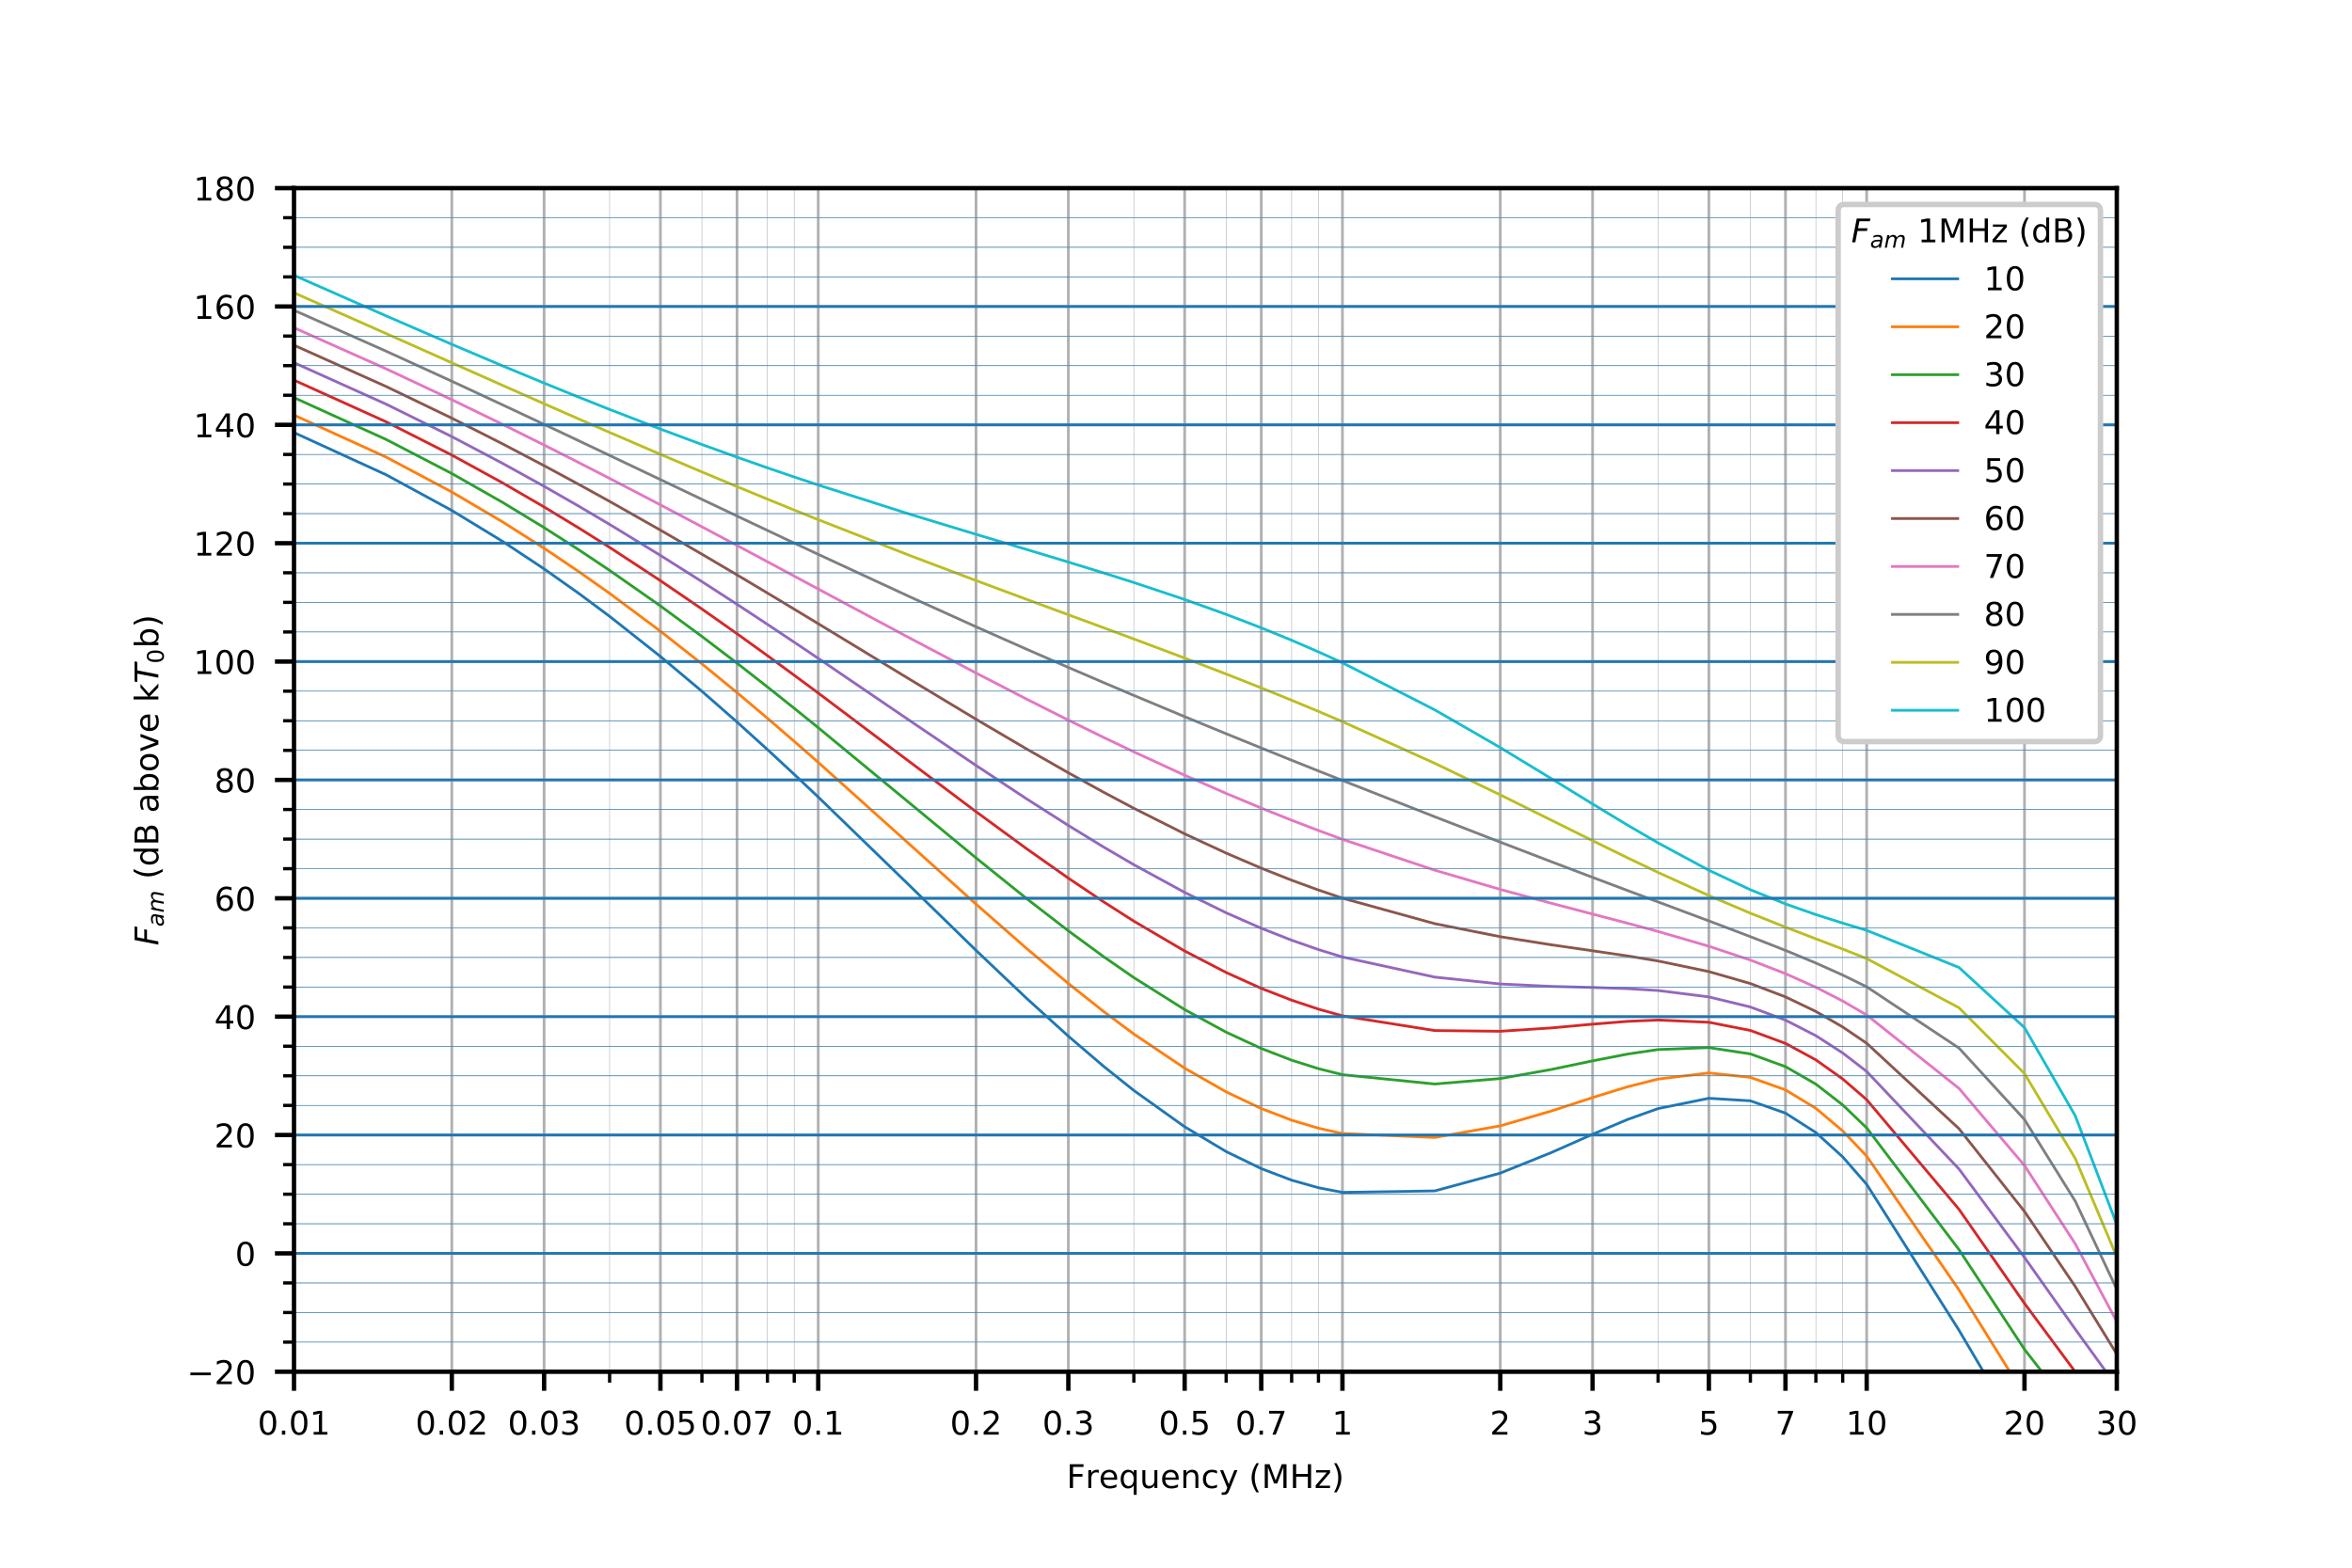 <?xml version="1.0" encoding="utf-8" standalone="no"?>
<!DOCTYPE svg PUBLIC "-//W3C//DTD SVG 1.1//EN"
  "http://www.w3.org/Graphics/SVG/1.1/DTD/svg11.dtd">
<!-- Created with matplotlib (https://matplotlib.org/) -->
<svg height="288pt" version="1.1" viewBox="0 0 432 288" width="432pt" xmlns="http://www.w3.org/2000/svg" xmlns:xlink="http://www.w3.org/1999/xlink">
 <defs>
  <style type="text/css">
*{stroke-linecap:butt;stroke-linejoin:round;}
  </style>
 </defs>
 <g id="figure_1">
  <g id="patch_1">
   <path d="M 0 288 
L 432 288 
L 432 0 
L 0 0 
z
" style="fill:#ffffff;"/>
  </g>
  <g id="axes_1">
   <g id="patch_2">
    <path d="M 54 252 
L 388.8 252 
L 388.8 34.56 
L 54 34.56 
z
" style="fill:#ffffff;"/>
   </g>
   <g id="matplotlib.axis_1">
    <g id="xtick_1">
     <g id="line2d_1">
      <path clip-path="url(#p8ca5e5fcd9)" d="M 54 252 
L 54 34.56 
" style="fill:none;stroke:#b0b0b0;stroke-linecap:square;stroke-width:0.5;"/>
     </g>
     <g id="line2d_2">
      <defs>
       <path d="M 0 0 
L 0 3.5 
" id="m03098dcdfc" style="stroke:#000000;stroke-width:0.8;"/>
      </defs>
      <g>
       <use style="stroke:#000000;stroke-width:0.8;" x="54" xlink:href="#m03098dcdfc" y="252"/>
      </g>
     </g>
     <g id="text_1">
      <!-- 0.01 -->
      <defs>
       <path d="M 31.781 66.406 
Q 24.172 66.406 20.328 58.906 
Q 16.5 51.422 16.5 36.375 
Q 16.5 21.391 20.328 13.891 
Q 24.172 6.391 31.781 6.391 
Q 39.453 6.391 43.281 13.891 
Q 47.125 21.391 47.125 36.375 
Q 47.125 51.422 43.281 58.906 
Q 39.453 66.406 31.781 66.406 
z
M 31.781 74.219 
Q 44.047 74.219 50.516 64.516 
Q 56.984 54.828 56.984 36.375 
Q 56.984 17.969 50.516 8.266 
Q 44.047 -1.422 31.781 -1.422 
Q 19.531 -1.422 13.062 8.266 
Q 6.594 17.969 6.594 36.375 
Q 6.594 54.828 13.062 64.516 
Q 19.531 74.219 31.781 74.219 
z
" id="DejaVuSans-48"/>
       <path d="M 10.688 12.406 
L 21 12.406 
L 21 0 
L 10.688 0 
z
" id="DejaVuSans-46"/>
       <path d="M 12.406 8.297 
L 28.516 8.297 
L 28.516 63.922 
L 10.984 60.406 
L 10.984 69.391 
L 28.422 72.906 
L 38.281 72.906 
L 38.281 8.297 
L 54.391 8.297 
L 54.391 0 
L 12.406 0 
z
" id="DejaVuSans-49"/>
      </defs>
      <g transform="translate(47.32 263.559)scale(0.06 -0.06)">
       <use xlink:href="#DejaVuSans-48"/>
       <use x="63.623" xlink:href="#DejaVuSans-46"/>
       <use x="95.41" xlink:href="#DejaVuSans-48"/>
       <use x="159.033" xlink:href="#DejaVuSans-49"/>
      </g>
     </g>
    </g>
    <g id="xtick_2">
     <g id="line2d_3">
      <path clip-path="url(#p8ca5e5fcd9)" d="M 82.985 252 
L 82.985 34.56 
" style="fill:none;stroke:#b0b0b0;stroke-linecap:square;stroke-width:0.5;"/>
     </g>
     <g id="line2d_4">
      <g>
       <use style="stroke:#000000;stroke-width:0.8;" x="82.985" xlink:href="#m03098dcdfc" y="252"/>
      </g>
     </g>
     <g id="text_2">
      <!-- 0.02 -->
      <defs>
       <path d="M 19.188 8.297 
L 53.609 8.297 
L 53.609 0 
L 7.328 0 
L 7.328 8.297 
Q 12.938 14.109 22.625 23.891 
Q 32.328 33.688 34.812 36.531 
Q 39.547 41.844 41.422 45.531 
Q 43.312 49.219 43.312 52.781 
Q 43.312 58.594 39.234 62.25 
Q 35.156 65.922 28.609 65.922 
Q 23.969 65.922 18.812 64.312 
Q 13.672 62.703 7.812 59.422 
L 7.812 69.391 
Q 13.766 71.781 18.938 73 
Q 24.125 74.219 28.422 74.219 
Q 39.75 74.219 46.484 68.547 
Q 53.219 62.891 53.219 53.422 
Q 53.219 48.922 51.531 44.891 
Q 49.859 40.875 45.406 35.406 
Q 44.188 33.984 37.641 27.219 
Q 31.109 20.453 19.188 8.297 
z
" id="DejaVuSans-50"/>
      </defs>
      <g transform="translate(76.305 263.559)scale(0.06 -0.06)">
       <use xlink:href="#DejaVuSans-48"/>
       <use x="63.623" xlink:href="#DejaVuSans-46"/>
       <use x="95.41" xlink:href="#DejaVuSans-48"/>
       <use x="159.033" xlink:href="#DejaVuSans-50"/>
      </g>
     </g>
    </g>
    <g id="xtick_3">
     <g id="line2d_5">
      <path clip-path="url(#p8ca5e5fcd9)" d="M 99.94 252 
L 99.94 34.56 
" style="fill:none;stroke:#b0b0b0;stroke-linecap:square;stroke-width:0.5;"/>
     </g>
     <g id="line2d_6">
      <g>
       <use style="stroke:#000000;stroke-width:0.8;" x="99.94" xlink:href="#m03098dcdfc" y="252"/>
      </g>
     </g>
     <g id="text_3">
      <!-- 0.03 -->
      <defs>
       <path d="M 40.578 39.312 
Q 47.656 37.797 51.625 33 
Q 55.609 28.219 55.609 21.188 
Q 55.609 10.406 48.188 4.484 
Q 40.766 -1.422 27.094 -1.422 
Q 22.516 -1.422 17.656 -0.516 
Q 12.797 0.391 7.625 2.203 
L 7.625 11.719 
Q 11.719 9.328 16.594 8.109 
Q 21.484 6.891 26.812 6.891 
Q 36.078 6.891 40.938 10.547 
Q 45.797 14.203 45.797 21.188 
Q 45.797 27.641 41.281 31.266 
Q 36.766 34.906 28.719 34.906 
L 20.219 34.906 
L 20.219 43.016 
L 29.109 43.016 
Q 36.375 43.016 40.234 45.922 
Q 44.094 48.828 44.094 54.297 
Q 44.094 59.906 40.109 62.906 
Q 36.141 65.922 28.719 65.922 
Q 24.656 65.922 20.016 65.031 
Q 15.375 64.156 9.812 62.312 
L 9.812 71.094 
Q 15.438 72.656 20.344 73.438 
Q 25.25 74.219 29.594 74.219 
Q 40.828 74.219 47.359 69.109 
Q 53.906 64.016 53.906 55.328 
Q 53.906 49.266 50.438 45.094 
Q 46.969 40.922 40.578 39.312 
z
" id="DejaVuSans-51"/>
      </defs>
      <g transform="translate(93.261 263.559)scale(0.06 -0.06)">
       <use xlink:href="#DejaVuSans-48"/>
       <use x="63.623" xlink:href="#DejaVuSans-46"/>
       <use x="95.41" xlink:href="#DejaVuSans-48"/>
       <use x="159.033" xlink:href="#DejaVuSans-51"/>
      </g>
     </g>
    </g>
    <g id="xtick_4">
     <g id="line2d_7">
      <path clip-path="url(#p8ca5e5fcd9)" d="M 121.301 252 
L 121.301 34.56 
" style="fill:none;stroke:#b0b0b0;stroke-linecap:square;stroke-width:0.5;"/>
     </g>
     <g id="line2d_8">
      <g>
       <use style="stroke:#000000;stroke-width:0.8;" x="121.301" xlink:href="#m03098dcdfc" y="252"/>
      </g>
     </g>
     <g id="text_4">
      <!-- 0.05 -->
      <defs>
       <path d="M 10.797 72.906 
L 49.516 72.906 
L 49.516 64.594 
L 19.828 64.594 
L 19.828 46.734 
Q 21.969 47.469 24.109 47.828 
Q 26.266 48.188 28.422 48.188 
Q 40.625 48.188 47.75 41.5 
Q 54.891 34.812 54.891 23.391 
Q 54.891 11.625 47.562 5.094 
Q 40.234 -1.422 26.906 -1.422 
Q 22.312 -1.422 17.547 -0.641 
Q 12.797 0.141 7.719 1.703 
L 7.719 11.625 
Q 12.109 9.234 16.797 8.062 
Q 21.484 6.891 26.703 6.891 
Q 35.156 6.891 40.078 11.328 
Q 45.016 15.766 45.016 23.391 
Q 45.016 31 40.078 35.438 
Q 35.156 39.891 26.703 39.891 
Q 22.75 39.891 18.812 39.016 
Q 14.891 38.141 10.797 36.281 
z
" id="DejaVuSans-53"/>
      </defs>
      <g transform="translate(114.622 263.559)scale(0.06 -0.06)">
       <use xlink:href="#DejaVuSans-48"/>
       <use x="63.623" xlink:href="#DejaVuSans-46"/>
       <use x="95.41" xlink:href="#DejaVuSans-48"/>
       <use x="159.033" xlink:href="#DejaVuSans-53"/>
      </g>
     </g>
    </g>
    <g id="xtick_5">
     <g id="line2d_9">
      <path clip-path="url(#p8ca5e5fcd9)" d="M 135.372 252 
L 135.372 34.56 
" style="fill:none;stroke:#b0b0b0;stroke-linecap:square;stroke-width:0.5;"/>
     </g>
     <g id="line2d_10">
      <g>
       <use style="stroke:#000000;stroke-width:0.8;" x="135.372" xlink:href="#m03098dcdfc" y="252"/>
      </g>
     </g>
     <g id="text_5">
      <!-- 0.07 -->
      <defs>
       <path d="M 8.203 72.906 
L 55.078 72.906 
L 55.078 68.703 
L 28.609 0 
L 18.312 0 
L 43.219 64.594 
L 8.203 64.594 
z
" id="DejaVuSans-55"/>
      </defs>
      <g transform="translate(128.692 263.559)scale(0.06 -0.06)">
       <use xlink:href="#DejaVuSans-48"/>
       <use x="63.623" xlink:href="#DejaVuSans-46"/>
       <use x="95.41" xlink:href="#DejaVuSans-48"/>
       <use x="159.033" xlink:href="#DejaVuSans-55"/>
      </g>
     </g>
    </g>
    <g id="xtick_6">
     <g id="line2d_11">
      <path clip-path="url(#p8ca5e5fcd9)" d="M 150.287 252 
L 150.287 34.56 
" style="fill:none;stroke:#b0b0b0;stroke-linecap:square;stroke-width:0.5;"/>
     </g>
     <g id="line2d_12">
      <g>
       <use style="stroke:#000000;stroke-width:0.8;" x="150.287" xlink:href="#m03098dcdfc" y="252"/>
      </g>
     </g>
     <g id="text_6">
      <!-- 0.1 -->
      <g transform="translate(145.516 263.559)scale(0.06 -0.06)">
       <use xlink:href="#DejaVuSans-48"/>
       <use x="63.623" xlink:href="#DejaVuSans-46"/>
       <use x="95.41" xlink:href="#DejaVuSans-49"/>
      </g>
     </g>
    </g>
    <g id="xtick_7">
     <g id="line2d_13">
      <path clip-path="url(#p8ca5e5fcd9)" d="M 179.272 252 
L 179.272 34.56 
" style="fill:none;stroke:#b0b0b0;stroke-linecap:square;stroke-width:0.5;"/>
     </g>
     <g id="line2d_14">
      <g>
       <use style="stroke:#000000;stroke-width:0.8;" x="179.272" xlink:href="#m03098dcdfc" y="252"/>
      </g>
     </g>
     <g id="text_7">
      <!-- 0.2 -->
      <g transform="translate(174.501 263.559)scale(0.06 -0.06)">
       <use xlink:href="#DejaVuSans-48"/>
       <use x="63.623" xlink:href="#DejaVuSans-46"/>
       <use x="95.41" xlink:href="#DejaVuSans-50"/>
      </g>
     </g>
    </g>
    <g id="xtick_8">
     <g id="line2d_15">
      <path clip-path="url(#p8ca5e5fcd9)" d="M 196.227 252 
L 196.227 34.56 
" style="fill:none;stroke:#b0b0b0;stroke-linecap:square;stroke-width:0.5;"/>
     </g>
     <g id="line2d_16">
      <g>
       <use style="stroke:#000000;stroke-width:0.8;" x="196.227" xlink:href="#m03098dcdfc" y="252"/>
      </g>
     </g>
     <g id="text_8">
      <!-- 0.3 -->
      <g transform="translate(191.456 263.559)scale(0.06 -0.06)">
       <use xlink:href="#DejaVuSans-48"/>
       <use x="63.623" xlink:href="#DejaVuSans-46"/>
       <use x="95.41" xlink:href="#DejaVuSans-51"/>
      </g>
     </g>
    </g>
    <g id="xtick_9">
     <g id="line2d_17">
      <path clip-path="url(#p8ca5e5fcd9)" d="M 217.588 252 
L 217.588 34.56 
" style="fill:none;stroke:#b0b0b0;stroke-linecap:square;stroke-width:0.5;"/>
     </g>
     <g id="line2d_18">
      <g>
       <use style="stroke:#000000;stroke-width:0.8;" x="217.588" xlink:href="#m03098dcdfc" y="252"/>
      </g>
     </g>
     <g id="text_9">
      <!-- 0.5 -->
      <g transform="translate(212.817 263.559)scale(0.06 -0.06)">
       <use xlink:href="#DejaVuSans-48"/>
       <use x="63.623" xlink:href="#DejaVuSans-46"/>
       <use x="95.41" xlink:href="#DejaVuSans-53"/>
      </g>
     </g>
    </g>
    <g id="xtick_10">
     <g id="line2d_19">
      <path clip-path="url(#p8ca5e5fcd9)" d="M 231.658 252 
L 231.658 34.56 
" style="fill:none;stroke:#b0b0b0;stroke-linecap:square;stroke-width:0.5;"/>
     </g>
     <g id="line2d_20">
      <g>
       <use style="stroke:#000000;stroke-width:0.8;" x="231.658" xlink:href="#m03098dcdfc" y="252"/>
      </g>
     </g>
     <g id="text_10">
      <!-- 0.7 -->
      <g transform="translate(226.887 263.559)scale(0.06 -0.06)">
       <use xlink:href="#DejaVuSans-48"/>
       <use x="63.623" xlink:href="#DejaVuSans-46"/>
       <use x="95.41" xlink:href="#DejaVuSans-55"/>
      </g>
     </g>
    </g>
    <g id="xtick_11">
     <g id="line2d_21">
      <path clip-path="url(#p8ca5e5fcd9)" d="M 246.573 252 
L 246.573 34.56 
" style="fill:none;stroke:#b0b0b0;stroke-linecap:square;stroke-width:0.5;"/>
     </g>
     <g id="line2d_22">
      <g>
       <use style="stroke:#000000;stroke-width:0.8;" x="246.573" xlink:href="#m03098dcdfc" y="252"/>
      </g>
     </g>
     <g id="text_11">
      <!-- 1 -->
      <g transform="translate(244.664 263.559)scale(0.06 -0.06)">
       <use xlink:href="#DejaVuSans-49"/>
      </g>
     </g>
    </g>
    <g id="xtick_12">
     <g id="line2d_23">
      <path clip-path="url(#p8ca5e5fcd9)" d="M 275.558 252 
L 275.558 34.56 
" style="fill:none;stroke:#b0b0b0;stroke-linecap:square;stroke-width:0.5;"/>
     </g>
     <g id="line2d_24">
      <g>
       <use style="stroke:#000000;stroke-width:0.8;" x="275.558" xlink:href="#m03098dcdfc" y="252"/>
      </g>
     </g>
     <g id="text_12">
      <!-- 2 -->
      <g transform="translate(273.649 263.559)scale(0.06 -0.06)">
       <use xlink:href="#DejaVuSans-50"/>
      </g>
     </g>
    </g>
    <g id="xtick_13">
     <g id="line2d_25">
      <path clip-path="url(#p8ca5e5fcd9)" d="M 292.513 252 
L 292.513 34.56 
" style="fill:none;stroke:#b0b0b0;stroke-linecap:square;stroke-width:0.5;"/>
     </g>
     <g id="line2d_26">
      <g>
       <use style="stroke:#000000;stroke-width:0.8;" x="292.513" xlink:href="#m03098dcdfc" y="252"/>
      </g>
     </g>
     <g id="text_13">
      <!-- 3 -->
      <g transform="translate(290.605 263.559)scale(0.06 -0.06)">
       <use xlink:href="#DejaVuSans-51"/>
      </g>
     </g>
    </g>
    <g id="xtick_14">
     <g id="line2d_27">
      <path clip-path="url(#p8ca5e5fcd9)" d="M 313.875 252 
L 313.875 34.56 
" style="fill:none;stroke:#b0b0b0;stroke-linecap:square;stroke-width:0.5;"/>
     </g>
     <g id="line2d_28">
      <g>
       <use style="stroke:#000000;stroke-width:0.8;" x="313.875" xlink:href="#m03098dcdfc" y="252"/>
      </g>
     </g>
     <g id="text_14">
      <!-- 5 -->
      <g transform="translate(311.966 263.559)scale(0.06 -0.06)">
       <use xlink:href="#DejaVuSans-53"/>
      </g>
     </g>
    </g>
    <g id="xtick_15">
     <g id="line2d_29">
      <path clip-path="url(#p8ca5e5fcd9)" d="M 327.945 252 
L 327.945 34.56 
" style="fill:none;stroke:#b0b0b0;stroke-linecap:square;stroke-width:0.5;"/>
     </g>
     <g id="line2d_30">
      <g>
       <use style="stroke:#000000;stroke-width:0.8;" x="327.945" xlink:href="#m03098dcdfc" y="252"/>
      </g>
     </g>
     <g id="text_15">
      <!-- 7 -->
      <g transform="translate(326.036 263.559)scale(0.06 -0.06)">
       <use xlink:href="#DejaVuSans-55"/>
      </g>
     </g>
    </g>
    <g id="xtick_16">
     <g id="line2d_31">
      <path clip-path="url(#p8ca5e5fcd9)" d="M 342.86 252 
L 342.86 34.56 
" style="fill:none;stroke:#b0b0b0;stroke-linecap:square;stroke-width:0.5;"/>
     </g>
     <g id="line2d_32">
      <g>
       <use style="stroke:#000000;stroke-width:0.8;" x="342.86" xlink:href="#m03098dcdfc" y="252"/>
      </g>
     </g>
     <g id="text_16">
      <!-- 10 -->
      <g transform="translate(339.042 263.559)scale(0.06 -0.06)">
       <use xlink:href="#DejaVuSans-49"/>
       <use x="63.623" xlink:href="#DejaVuSans-48"/>
      </g>
     </g>
    </g>
    <g id="xtick_17">
     <g id="line2d_33">
      <path clip-path="url(#p8ca5e5fcd9)" d="M 371.845 252 
L 371.845 34.56 
" style="fill:none;stroke:#b0b0b0;stroke-linecap:square;stroke-width:0.5;"/>
     </g>
     <g id="line2d_34">
      <g>
       <use style="stroke:#000000;stroke-width:0.8;" x="371.845" xlink:href="#m03098dcdfc" y="252"/>
      </g>
     </g>
     <g id="text_17">
      <!-- 20 -->
      <g transform="translate(368.027 263.559)scale(0.06 -0.06)">
       <use xlink:href="#DejaVuSans-50"/>
       <use x="63.623" xlink:href="#DejaVuSans-48"/>
      </g>
     </g>
    </g>
    <g id="xtick_18">
     <g id="line2d_35">
      <path clip-path="url(#p8ca5e5fcd9)" d="M 388.8 252 
L 388.8 34.56 
" style="fill:none;stroke:#b0b0b0;stroke-linecap:square;stroke-width:0.5;"/>
     </g>
     <g id="line2d_36">
      <g>
       <use style="stroke:#000000;stroke-width:0.8;" x="388.8" xlink:href="#m03098dcdfc" y="252"/>
      </g>
     </g>
     <g id="text_18">
      <!-- 30 -->
      <g transform="translate(384.983 263.559)scale(0.06 -0.06)">
       <use xlink:href="#DejaVuSans-51"/>
       <use x="63.623" xlink:href="#DejaVuSans-48"/>
      </g>
     </g>
    </g>
    <g id="xtick_19">
     <g id="line2d_37">
      <path clip-path="url(#p8ca5e5fcd9)" d="M 111.97 252 
L 111.97 34.56 
" style="fill:none;stroke:#b0b0b0;stroke-linecap:square;stroke-width:0.1;"/>
     </g>
     <g id="line2d_38">
      <defs>
       <path d="M 0 0 
L 0 2 
" id="mea0cc6aaba" style="stroke:#000000;stroke-width:0.6;"/>
      </defs>
      <g>
       <use style="stroke:#000000;stroke-width:0.6;" x="111.97" xlink:href="#mea0cc6aaba" y="252"/>
      </g>
     </g>
    </g>
    <g id="xtick_20">
     <g id="line2d_39">
      <path clip-path="url(#p8ca5e5fcd9)" d="M 128.925 252 
L 128.925 34.56 
" style="fill:none;stroke:#b0b0b0;stroke-linecap:square;stroke-width:0.1;"/>
     </g>
     <g id="line2d_40">
      <g>
       <use style="stroke:#000000;stroke-width:0.6;" x="128.925" xlink:href="#mea0cc6aaba" y="252"/>
      </g>
     </g>
    </g>
    <g id="xtick_21">
     <g id="line2d_41">
      <path clip-path="url(#p8ca5e5fcd9)" d="M 140.955 252 
L 140.955 34.56 
" style="fill:none;stroke:#b0b0b0;stroke-linecap:square;stroke-width:0.1;"/>
     </g>
     <g id="line2d_42">
      <g>
       <use style="stroke:#000000;stroke-width:0.6;" x="140.955" xlink:href="#mea0cc6aaba" y="252"/>
      </g>
     </g>
    </g>
    <g id="xtick_22">
     <g id="line2d_43">
      <path clip-path="url(#p8ca5e5fcd9)" d="M 145.881 252 
L 145.881 34.56 
" style="fill:none;stroke:#b0b0b0;stroke-linecap:square;stroke-width:0.1;"/>
     </g>
     <g id="line2d_44">
      <g>
       <use style="stroke:#000000;stroke-width:0.6;" x="145.881" xlink:href="#mea0cc6aaba" y="252"/>
      </g>
     </g>
    </g>
    <g id="xtick_23">
     <g id="line2d_45">
      <path clip-path="url(#p8ca5e5fcd9)" d="M 208.257 252 
L 208.257 34.56 
" style="fill:none;stroke:#b0b0b0;stroke-linecap:square;stroke-width:0.1;"/>
     </g>
     <g id="line2d_46">
      <g>
       <use style="stroke:#000000;stroke-width:0.6;" x="208.257" xlink:href="#mea0cc6aaba" y="252"/>
      </g>
     </g>
    </g>
    <g id="xtick_24">
     <g id="line2d_47">
      <path clip-path="url(#p8ca5e5fcd9)" d="M 225.212 252 
L 225.212 34.56 
" style="fill:none;stroke:#b0b0b0;stroke-linecap:square;stroke-width:0.1;"/>
     </g>
     <g id="line2d_48">
      <g>
       <use style="stroke:#000000;stroke-width:0.6;" x="225.212" xlink:href="#mea0cc6aaba" y="252"/>
      </g>
     </g>
    </g>
    <g id="xtick_25">
     <g id="line2d_49">
      <path clip-path="url(#p8ca5e5fcd9)" d="M 237.242 252 
L 237.242 34.56 
" style="fill:none;stroke:#b0b0b0;stroke-linecap:square;stroke-width:0.1;"/>
     </g>
     <g id="line2d_50">
      <g>
       <use style="stroke:#000000;stroke-width:0.6;" x="237.242" xlink:href="#mea0cc6aaba" y="252"/>
      </g>
     </g>
    </g>
    <g id="xtick_26">
     <g id="line2d_51">
      <path clip-path="url(#p8ca5e5fcd9)" d="M 242.167 252 
L 242.167 34.56 
" style="fill:none;stroke:#b0b0b0;stroke-linecap:square;stroke-width:0.1;"/>
     </g>
     <g id="line2d_52">
      <g>
       <use style="stroke:#000000;stroke-width:0.6;" x="242.167" xlink:href="#mea0cc6aaba" y="252"/>
      </g>
     </g>
    </g>
    <g id="xtick_27">
     <g id="line2d_53">
      <path clip-path="url(#p8ca5e5fcd9)" d="M 304.543 252 
L 304.543 34.56 
" style="fill:none;stroke:#b0b0b0;stroke-linecap:square;stroke-width:0.1;"/>
     </g>
     <g id="line2d_54">
      <g>
       <use style="stroke:#000000;stroke-width:0.6;" x="304.543" xlink:href="#mea0cc6aaba" y="252"/>
      </g>
     </g>
    </g>
    <g id="xtick_28">
     <g id="line2d_55">
      <path clip-path="url(#p8ca5e5fcd9)" d="M 321.499 252 
L 321.499 34.56 
" style="fill:none;stroke:#b0b0b0;stroke-linecap:square;stroke-width:0.1;"/>
     </g>
     <g id="line2d_56">
      <g>
       <use style="stroke:#000000;stroke-width:0.6;" x="321.499" xlink:href="#mea0cc6aaba" y="252"/>
      </g>
     </g>
    </g>
    <g id="xtick_29">
     <g id="line2d_57">
      <path clip-path="url(#p8ca5e5fcd9)" d="M 333.529 252 
L 333.529 34.56 
" style="fill:none;stroke:#b0b0b0;stroke-linecap:square;stroke-width:0.1;"/>
     </g>
     <g id="line2d_58">
      <g>
       <use style="stroke:#000000;stroke-width:0.6;" x="333.529" xlink:href="#mea0cc6aaba" y="252"/>
      </g>
     </g>
    </g>
    <g id="xtick_30">
     <g id="line2d_59">
      <path clip-path="url(#p8ca5e5fcd9)" d="M 338.454 252 
L 338.454 34.56 
" style="fill:none;stroke:#b0b0b0;stroke-linecap:square;stroke-width:0.1;"/>
     </g>
     <g id="line2d_60">
      <g>
       <use style="stroke:#000000;stroke-width:0.6;" x="338.454" xlink:href="#mea0cc6aaba" y="252"/>
      </g>
     </g>
    </g>
    <g id="text_19">
     <!-- Frequency (MHz) -->
     <defs>
      <path d="M 9.812 72.906 
L 51.703 72.906 
L 51.703 64.594 
L 19.672 64.594 
L 19.672 43.109 
L 48.578 43.109 
L 48.578 34.812 
L 19.672 34.812 
L 19.672 0 
L 9.812 0 
z
" id="DejaVuSans-70"/>
      <path d="M 41.109 46.297 
Q 39.594 47.172 37.812 47.578 
Q 36.031 48 33.891 48 
Q 26.266 48 22.188 43.047 
Q 18.109 38.094 18.109 28.812 
L 18.109 0 
L 9.078 0 
L 9.078 54.688 
L 18.109 54.688 
L 18.109 46.188 
Q 20.953 51.172 25.484 53.578 
Q 30.031 56 36.531 56 
Q 37.453 56 38.578 55.875 
Q 39.703 55.766 41.062 55.516 
z
" id="DejaVuSans-114"/>
      <path d="M 56.203 29.594 
L 56.203 25.203 
L 14.891 25.203 
Q 15.484 15.922 20.484 11.062 
Q 25.484 6.203 34.422 6.203 
Q 39.594 6.203 44.453 7.469 
Q 49.312 8.734 54.109 11.281 
L 54.109 2.781 
Q 49.266 0.734 44.188 -0.344 
Q 39.109 -1.422 33.891 -1.422 
Q 20.797 -1.422 13.156 6.188 
Q 5.516 13.812 5.516 26.812 
Q 5.516 40.234 12.766 48.109 
Q 20.016 56 32.328 56 
Q 43.359 56 49.781 48.891 
Q 56.203 41.797 56.203 29.594 
z
M 47.219 32.234 
Q 47.125 39.594 43.094 43.984 
Q 39.062 48.391 32.422 48.391 
Q 24.906 48.391 20.391 44.141 
Q 15.875 39.891 15.188 32.172 
z
" id="DejaVuSans-101"/>
      <path d="M 14.797 27.297 
Q 14.797 17.391 18.875 11.75 
Q 22.953 6.109 30.078 6.109 
Q 37.203 6.109 41.297 11.75 
Q 45.406 17.391 45.406 27.297 
Q 45.406 37.203 41.297 42.844 
Q 37.203 48.484 30.078 48.484 
Q 22.953 48.484 18.875 42.844 
Q 14.797 37.203 14.797 27.297 
z
M 45.406 8.203 
Q 42.578 3.328 38.25 0.953 
Q 33.938 -1.422 27.875 -1.422 
Q 17.969 -1.422 11.734 6.484 
Q 5.516 14.406 5.516 27.297 
Q 5.516 40.188 11.734 48.094 
Q 17.969 56 27.875 56 
Q 33.938 56 38.25 53.625 
Q 42.578 51.266 45.406 46.391 
L 45.406 54.688 
L 54.391 54.688 
L 54.391 -20.797 
L 45.406 -20.797 
z
" id="DejaVuSans-113"/>
      <path d="M 8.5 21.578 
L 8.5 54.688 
L 17.484 54.688 
L 17.484 21.922 
Q 17.484 14.156 20.5 10.266 
Q 23.531 6.391 29.594 6.391 
Q 36.859 6.391 41.078 11.031 
Q 45.312 15.672 45.312 23.688 
L 45.312 54.688 
L 54.297 54.688 
L 54.297 0 
L 45.312 0 
L 45.312 8.406 
Q 42.047 3.422 37.719 1 
Q 33.406 -1.422 27.688 -1.422 
Q 18.266 -1.422 13.375 4.438 
Q 8.5 10.297 8.5 21.578 
z
M 31.109 56 
z
" id="DejaVuSans-117"/>
      <path d="M 54.891 33.016 
L 54.891 0 
L 45.906 0 
L 45.906 32.719 
Q 45.906 40.484 42.875 44.328 
Q 39.844 48.188 33.797 48.188 
Q 26.516 48.188 22.312 43.547 
Q 18.109 38.922 18.109 30.906 
L 18.109 0 
L 9.078 0 
L 9.078 54.688 
L 18.109 54.688 
L 18.109 46.188 
Q 21.344 51.125 25.703 53.562 
Q 30.078 56 35.797 56 
Q 45.219 56 50.047 50.172 
Q 54.891 44.344 54.891 33.016 
z
" id="DejaVuSans-110"/>
      <path d="M 48.781 52.594 
L 48.781 44.188 
Q 44.969 46.297 41.141 47.344 
Q 37.312 48.391 33.406 48.391 
Q 24.656 48.391 19.812 42.844 
Q 14.984 37.312 14.984 27.297 
Q 14.984 17.281 19.812 11.734 
Q 24.656 6.203 33.406 6.203 
Q 37.312 6.203 41.141 7.25 
Q 44.969 8.297 48.781 10.406 
L 48.781 2.094 
Q 45.016 0.344 40.984 -0.531 
Q 36.969 -1.422 32.422 -1.422 
Q 20.062 -1.422 12.781 6.344 
Q 5.516 14.109 5.516 27.297 
Q 5.516 40.672 12.859 48.328 
Q 20.219 56 33.016 56 
Q 37.156 56 41.109 55.141 
Q 45.062 54.297 48.781 52.594 
z
" id="DejaVuSans-99"/>
      <path d="M 32.172 -5.078 
Q 28.375 -14.844 24.75 -17.812 
Q 21.141 -20.797 15.094 -20.797 
L 7.906 -20.797 
L 7.906 -13.281 
L 13.188 -13.281 
Q 16.891 -13.281 18.938 -11.516 
Q 21 -9.766 23.484 -3.219 
L 25.094 0.875 
L 2.984 54.688 
L 12.5 54.688 
L 29.594 11.922 
L 46.688 54.688 
L 56.203 54.688 
z
" id="DejaVuSans-121"/>
      <path id="DejaVuSans-32"/>
      <path d="M 31 75.875 
Q 24.469 64.656 21.281 53.656 
Q 18.109 42.672 18.109 31.391 
Q 18.109 20.125 21.312 9.062 
Q 24.516 -2 31 -13.188 
L 23.188 -13.188 
Q 15.875 -1.703 12.234 9.375 
Q 8.594 20.453 8.594 31.391 
Q 8.594 42.281 12.203 53.312 
Q 15.828 64.359 23.188 75.875 
z
" id="DejaVuSans-40"/>
      <path d="M 9.812 72.906 
L 24.516 72.906 
L 43.109 23.297 
L 61.812 72.906 
L 76.516 72.906 
L 76.516 0 
L 66.891 0 
L 66.891 64.016 
L 48.094 14.016 
L 38.188 14.016 
L 19.391 64.016 
L 19.391 0 
L 9.812 0 
z
" id="DejaVuSans-77"/>
      <path d="M 9.812 72.906 
L 19.672 72.906 
L 19.672 43.016 
L 55.516 43.016 
L 55.516 72.906 
L 65.375 72.906 
L 65.375 0 
L 55.516 0 
L 55.516 34.719 
L 19.672 34.719 
L 19.672 0 
L 9.812 0 
z
" id="DejaVuSans-72"/>
      <path d="M 5.516 54.688 
L 48.188 54.688 
L 48.188 46.484 
L 14.406 7.172 
L 48.188 7.172 
L 48.188 0 
L 4.297 0 
L 4.297 8.203 
L 38.094 47.516 
L 5.516 47.516 
z
" id="DejaVuSans-122"/>
      <path d="M 8.016 75.875 
L 15.828 75.875 
Q 23.141 64.359 26.781 53.312 
Q 30.422 42.281 30.422 31.391 
Q 30.422 20.453 26.781 9.375 
Q 23.141 -1.703 15.828 -13.188 
L 8.016 -13.188 
Q 14.5 -2 17.703 9.062 
Q 20.906 20.125 20.906 31.391 
Q 20.906 42.672 17.703 53.656 
Q 14.5 64.656 8.016 75.875 
z
" id="DejaVuSans-41"/>
     </defs>
     <g transform="translate(195.908 273.366)scale(0.06 -0.06)">
      <use xlink:href="#DejaVuSans-70"/>
      <use x="57.41" xlink:href="#DejaVuSans-114"/>
      <use x="98.492" xlink:href="#DejaVuSans-101"/>
      <use x="160.016" xlink:href="#DejaVuSans-113"/>
      <use x="223.492" xlink:href="#DejaVuSans-117"/>
      <use x="286.871" xlink:href="#DejaVuSans-101"/>
      <use x="348.395" xlink:href="#DejaVuSans-110"/>
      <use x="411.773" xlink:href="#DejaVuSans-99"/>
      <use x="466.754" xlink:href="#DejaVuSans-121"/>
      <use x="525.934" xlink:href="#DejaVuSans-32"/>
      <use x="557.721" xlink:href="#DejaVuSans-40"/>
      <use x="596.734" xlink:href="#DejaVuSans-77"/>
      <use x="683.014" xlink:href="#DejaVuSans-72"/>
      <use x="758.209" xlink:href="#DejaVuSans-122"/>
      <use x="810.699" xlink:href="#DejaVuSans-41"/>
     </g>
    </g>
   </g>
   <g id="matplotlib.axis_2">
    <g id="ytick_1">
     <g id="line2d_61">
      <path clip-path="url(#p8ca5e5fcd9)" d="M 54 252 
L 388.8 252 
" style="fill:none;stroke:#b0b0b0;stroke-linecap:square;stroke-width:0.5;"/>
     </g>
     <g id="line2d_62">
      <defs>
       <path d="M 0 0 
L -3.5 0 
" id="m9045c58ebd" style="stroke:#000000;stroke-width:0.8;"/>
      </defs>
      <g>
       <use style="stroke:#000000;stroke-width:0.8;" x="54" xlink:href="#m9045c58ebd" y="252"/>
      </g>
     </g>
     <g id="text_20">
      <!-- −20 -->
      <defs>
       <path d="M 10.594 35.5 
L 73.188 35.5 
L 73.188 27.203 
L 10.594 27.203 
z
" id="DejaVuSans-8722"/>
      </defs>
      <g transform="translate(34.337 254.28)scale(0.06 -0.06)">
       <use xlink:href="#DejaVuSans-8722"/>
       <use x="83.789" xlink:href="#DejaVuSans-50"/>
       <use x="147.412" xlink:href="#DejaVuSans-48"/>
      </g>
     </g>
    </g>
    <g id="ytick_2">
     <g id="line2d_63">
      <path clip-path="url(#p8ca5e5fcd9)" d="M 54 230.256 
L 388.8 230.256 
" style="fill:none;stroke:#b0b0b0;stroke-linecap:square;stroke-width:0.5;"/>
     </g>
     <g id="line2d_64">
      <g>
       <use style="stroke:#000000;stroke-width:0.8;" x="54" xlink:href="#m9045c58ebd" y="230.256"/>
      </g>
     </g>
     <g id="text_21">
      <!-- 0 -->
      <g transform="translate(43.182 232.536)scale(0.06 -0.06)">
       <use xlink:href="#DejaVuSans-48"/>
      </g>
     </g>
    </g>
    <g id="ytick_3">
     <g id="line2d_65">
      <path clip-path="url(#p8ca5e5fcd9)" d="M 54 208.512 
L 388.8 208.512 
" style="fill:none;stroke:#b0b0b0;stroke-linecap:square;stroke-width:0.5;"/>
     </g>
     <g id="line2d_66">
      <g>
       <use style="stroke:#000000;stroke-width:0.8;" x="54" xlink:href="#m9045c58ebd" y="208.512"/>
      </g>
     </g>
     <g id="text_22">
      <!-- 20 -->
      <g transform="translate(39.365 210.792)scale(0.06 -0.06)">
       <use xlink:href="#DejaVuSans-50"/>
       <use x="63.623" xlink:href="#DejaVuSans-48"/>
      </g>
     </g>
    </g>
    <g id="ytick_4">
     <g id="line2d_67">
      <path clip-path="url(#p8ca5e5fcd9)" d="M 54 186.768 
L 388.8 186.768 
" style="fill:none;stroke:#b0b0b0;stroke-linecap:square;stroke-width:0.5;"/>
     </g>
     <g id="line2d_68">
      <g>
       <use style="stroke:#000000;stroke-width:0.8;" x="54" xlink:href="#m9045c58ebd" y="186.768"/>
      </g>
     </g>
     <g id="text_23">
      <!-- 40 -->
      <defs>
       <path d="M 37.797 64.312 
L 12.891 25.391 
L 37.797 25.391 
z
M 35.203 72.906 
L 47.609 72.906 
L 47.609 25.391 
L 58.016 25.391 
L 58.016 17.188 
L 47.609 17.188 
L 47.609 0 
L 37.797 0 
L 37.797 17.188 
L 4.891 17.188 
L 4.891 26.703 
z
" id="DejaVuSans-52"/>
      </defs>
      <g transform="translate(39.365 189.048)scale(0.06 -0.06)">
       <use xlink:href="#DejaVuSans-52"/>
       <use x="63.623" xlink:href="#DejaVuSans-48"/>
      </g>
     </g>
    </g>
    <g id="ytick_5">
     <g id="line2d_69">
      <path clip-path="url(#p8ca5e5fcd9)" d="M 54 165.024 
L 388.8 165.024 
" style="fill:none;stroke:#b0b0b0;stroke-linecap:square;stroke-width:0.5;"/>
     </g>
     <g id="line2d_70">
      <g>
       <use style="stroke:#000000;stroke-width:0.8;" x="54" xlink:href="#m9045c58ebd" y="165.024"/>
      </g>
     </g>
     <g id="text_24">
      <!-- 60 -->
      <defs>
       <path d="M 33.016 40.375 
Q 26.375 40.375 22.484 35.828 
Q 18.609 31.297 18.609 23.391 
Q 18.609 15.531 22.484 10.953 
Q 26.375 6.391 33.016 6.391 
Q 39.656 6.391 43.531 10.953 
Q 47.406 15.531 47.406 23.391 
Q 47.406 31.297 43.531 35.828 
Q 39.656 40.375 33.016 40.375 
z
M 52.594 71.297 
L 52.594 62.312 
Q 48.875 64.062 45.094 64.984 
Q 41.312 65.922 37.594 65.922 
Q 27.828 65.922 22.672 59.328 
Q 17.531 52.734 16.797 39.406 
Q 19.672 43.656 24.016 45.922 
Q 28.375 48.188 33.594 48.188 
Q 44.578 48.188 50.953 41.516 
Q 57.328 34.859 57.328 23.391 
Q 57.328 12.156 50.688 5.359 
Q 44.047 -1.422 33.016 -1.422 
Q 20.359 -1.422 13.672 8.266 
Q 6.984 17.969 6.984 36.375 
Q 6.984 53.656 15.188 63.938 
Q 23.391 74.219 37.203 74.219 
Q 40.922 74.219 44.703 73.484 
Q 48.484 72.75 52.594 71.297 
z
" id="DejaVuSans-54"/>
      </defs>
      <g transform="translate(39.365 167.304)scale(0.06 -0.06)">
       <use xlink:href="#DejaVuSans-54"/>
       <use x="63.623" xlink:href="#DejaVuSans-48"/>
      </g>
     </g>
    </g>
    <g id="ytick_6">
     <g id="line2d_71">
      <path clip-path="url(#p8ca5e5fcd9)" d="M 54 143.28 
L 388.8 143.28 
" style="fill:none;stroke:#b0b0b0;stroke-linecap:square;stroke-width:0.5;"/>
     </g>
     <g id="line2d_72">
      <g>
       <use style="stroke:#000000;stroke-width:0.8;" x="54" xlink:href="#m9045c58ebd" y="143.28"/>
      </g>
     </g>
     <g id="text_25">
      <!-- 80 -->
      <defs>
       <path d="M 31.781 34.625 
Q 24.75 34.625 20.719 30.859 
Q 16.703 27.094 16.703 20.516 
Q 16.703 13.922 20.719 10.156 
Q 24.75 6.391 31.781 6.391 
Q 38.812 6.391 42.859 10.172 
Q 46.922 13.969 46.922 20.516 
Q 46.922 27.094 42.891 30.859 
Q 38.875 34.625 31.781 34.625 
z
M 21.922 38.812 
Q 15.578 40.375 12.031 44.719 
Q 8.5 49.078 8.5 55.328 
Q 8.5 64.062 14.719 69.141 
Q 20.953 74.219 31.781 74.219 
Q 42.672 74.219 48.875 69.141 
Q 55.078 64.062 55.078 55.328 
Q 55.078 49.078 51.531 44.719 
Q 48 40.375 41.703 38.812 
Q 48.828 37.156 52.797 32.312 
Q 56.781 27.484 56.781 20.516 
Q 56.781 9.906 50.312 4.234 
Q 43.844 -1.422 31.781 -1.422 
Q 19.734 -1.422 13.25 4.234 
Q 6.781 9.906 6.781 20.516 
Q 6.781 27.484 10.781 32.312 
Q 14.797 37.156 21.922 38.812 
z
M 18.312 54.391 
Q 18.312 48.734 21.844 45.562 
Q 25.391 42.391 31.781 42.391 
Q 38.141 42.391 41.719 45.562 
Q 45.312 48.734 45.312 54.391 
Q 45.312 60.062 41.719 63.234 
Q 38.141 66.406 31.781 66.406 
Q 25.391 66.406 21.844 63.234 
Q 18.312 60.062 18.312 54.391 
z
" id="DejaVuSans-56"/>
      </defs>
      <g transform="translate(39.365 145.56)scale(0.06 -0.06)">
       <use xlink:href="#DejaVuSans-56"/>
       <use x="63.623" xlink:href="#DejaVuSans-48"/>
      </g>
     </g>
    </g>
    <g id="ytick_7">
     <g id="line2d_73">
      <path clip-path="url(#p8ca5e5fcd9)" d="M 54 121.536 
L 388.8 121.536 
" style="fill:none;stroke:#b0b0b0;stroke-linecap:square;stroke-width:0.5;"/>
     </g>
     <g id="line2d_74">
      <g>
       <use style="stroke:#000000;stroke-width:0.8;" x="54" xlink:href="#m9045c58ebd" y="121.536"/>
      </g>
     </g>
     <g id="text_26">
      <!-- 100 -->
      <g transform="translate(35.547 123.816)scale(0.06 -0.06)">
       <use xlink:href="#DejaVuSans-49"/>
       <use x="63.623" xlink:href="#DejaVuSans-48"/>
       <use x="127.246" xlink:href="#DejaVuSans-48"/>
      </g>
     </g>
    </g>
    <g id="ytick_8">
     <g id="line2d_75">
      <path clip-path="url(#p8ca5e5fcd9)" d="M 54 99.792 
L 388.8 99.792 
" style="fill:none;stroke:#b0b0b0;stroke-linecap:square;stroke-width:0.5;"/>
     </g>
     <g id="line2d_76">
      <g>
       <use style="stroke:#000000;stroke-width:0.8;" x="54" xlink:href="#m9045c58ebd" y="99.792"/>
      </g>
     </g>
     <g id="text_27">
      <!-- 120 -->
      <g transform="translate(35.547 102.072)scale(0.06 -0.06)">
       <use xlink:href="#DejaVuSans-49"/>
       <use x="63.623" xlink:href="#DejaVuSans-50"/>
       <use x="127.246" xlink:href="#DejaVuSans-48"/>
      </g>
     </g>
    </g>
    <g id="ytick_9">
     <g id="line2d_77">
      <path clip-path="url(#p8ca5e5fcd9)" d="M 54 78.048 
L 388.8 78.048 
" style="fill:none;stroke:#b0b0b0;stroke-linecap:square;stroke-width:0.5;"/>
     </g>
     <g id="line2d_78">
      <g>
       <use style="stroke:#000000;stroke-width:0.8;" x="54" xlink:href="#m9045c58ebd" y="78.048"/>
      </g>
     </g>
     <g id="text_28">
      <!-- 140 -->
      <g transform="translate(35.547 80.328)scale(0.06 -0.06)">
       <use xlink:href="#DejaVuSans-49"/>
       <use x="63.623" xlink:href="#DejaVuSans-52"/>
       <use x="127.246" xlink:href="#DejaVuSans-48"/>
      </g>
     </g>
    </g>
    <g id="ytick_10">
     <g id="line2d_79">
      <path clip-path="url(#p8ca5e5fcd9)" d="M 54 56.304 
L 388.8 56.304 
" style="fill:none;stroke:#b0b0b0;stroke-linecap:square;stroke-width:0.5;"/>
     </g>
     <g id="line2d_80">
      <g>
       <use style="stroke:#000000;stroke-width:0.8;" x="54" xlink:href="#m9045c58ebd" y="56.304"/>
      </g>
     </g>
     <g id="text_29">
      <!-- 160 -->
      <g transform="translate(35.547 58.584)scale(0.06 -0.06)">
       <use xlink:href="#DejaVuSans-49"/>
       <use x="63.623" xlink:href="#DejaVuSans-54"/>
       <use x="127.246" xlink:href="#DejaVuSans-48"/>
      </g>
     </g>
    </g>
    <g id="ytick_11">
     <g id="line2d_81">
      <path clip-path="url(#p8ca5e5fcd9)" d="M 54 34.56 
L 388.8 34.56 
" style="fill:none;stroke:#b0b0b0;stroke-linecap:square;stroke-width:0.5;"/>
     </g>
     <g id="line2d_82">
      <g>
       <use style="stroke:#000000;stroke-width:0.8;" x="54" xlink:href="#m9045c58ebd" y="34.56"/>
      </g>
     </g>
     <g id="text_30">
      <!-- 180 -->
      <g transform="translate(35.547 36.84)scale(0.06 -0.06)">
       <use xlink:href="#DejaVuSans-49"/>
       <use x="63.623" xlink:href="#DejaVuSans-56"/>
       <use x="127.246" xlink:href="#DejaVuSans-48"/>
      </g>
     </g>
    </g>
    <g id="ytick_12">
     <g id="line2d_83">
      <path clip-path="url(#p8ca5e5fcd9)" d="M 54 246.564 
L 388.8 246.564 
" style="fill:none;stroke:#b0b0b0;stroke-linecap:square;stroke-width:0.1;"/>
     </g>
     <g id="line2d_84">
      <defs>
       <path d="M 0 0 
L -2 0 
" id="m68a44d38c6" style="stroke:#000000;stroke-width:0.6;"/>
      </defs>
      <g>
       <use style="stroke:#000000;stroke-width:0.6;" x="54" xlink:href="#m68a44d38c6" y="246.564"/>
      </g>
     </g>
    </g>
    <g id="ytick_13">
     <g id="line2d_85">
      <path clip-path="url(#p8ca5e5fcd9)" d="M 54 241.128 
L 388.8 241.128 
" style="fill:none;stroke:#b0b0b0;stroke-linecap:square;stroke-width:0.1;"/>
     </g>
     <g id="line2d_86">
      <g>
       <use style="stroke:#000000;stroke-width:0.6;" x="54" xlink:href="#m68a44d38c6" y="241.128"/>
      </g>
     </g>
    </g>
    <g id="ytick_14">
     <g id="line2d_87">
      <path clip-path="url(#p8ca5e5fcd9)" d="M 54 235.692 
L 388.8 235.692 
" style="fill:none;stroke:#b0b0b0;stroke-linecap:square;stroke-width:0.1;"/>
     </g>
     <g id="line2d_88">
      <g>
       <use style="stroke:#000000;stroke-width:0.6;" x="54" xlink:href="#m68a44d38c6" y="235.692"/>
      </g>
     </g>
    </g>
    <g id="ytick_15">
     <g id="line2d_89">
      <path clip-path="url(#p8ca5e5fcd9)" d="M 54 224.82 
L 388.8 224.82 
" style="fill:none;stroke:#b0b0b0;stroke-linecap:square;stroke-width:0.1;"/>
     </g>
     <g id="line2d_90">
      <g>
       <use style="stroke:#000000;stroke-width:0.6;" x="54" xlink:href="#m68a44d38c6" y="224.82"/>
      </g>
     </g>
    </g>
    <g id="ytick_16">
     <g id="line2d_91">
      <path clip-path="url(#p8ca5e5fcd9)" d="M 54 219.384 
L 388.8 219.384 
" style="fill:none;stroke:#b0b0b0;stroke-linecap:square;stroke-width:0.1;"/>
     </g>
     <g id="line2d_92">
      <g>
       <use style="stroke:#000000;stroke-width:0.6;" x="54" xlink:href="#m68a44d38c6" y="219.384"/>
      </g>
     </g>
    </g>
    <g id="ytick_17">
     <g id="line2d_93">
      <path clip-path="url(#p8ca5e5fcd9)" d="M 54 213.948 
L 388.8 213.948 
" style="fill:none;stroke:#b0b0b0;stroke-linecap:square;stroke-width:0.1;"/>
     </g>
     <g id="line2d_94">
      <g>
       <use style="stroke:#000000;stroke-width:0.6;" x="54" xlink:href="#m68a44d38c6" y="213.948"/>
      </g>
     </g>
    </g>
    <g id="ytick_18">
     <g id="line2d_95">
      <path clip-path="url(#p8ca5e5fcd9)" d="M 54 203.076 
L 388.8 203.076 
" style="fill:none;stroke:#b0b0b0;stroke-linecap:square;stroke-width:0.1;"/>
     </g>
     <g id="line2d_96">
      <g>
       <use style="stroke:#000000;stroke-width:0.6;" x="54" xlink:href="#m68a44d38c6" y="203.076"/>
      </g>
     </g>
    </g>
    <g id="ytick_19">
     <g id="line2d_97">
      <path clip-path="url(#p8ca5e5fcd9)" d="M 54 197.64 
L 388.8 197.64 
" style="fill:none;stroke:#b0b0b0;stroke-linecap:square;stroke-width:0.1;"/>
     </g>
     <g id="line2d_98">
      <g>
       <use style="stroke:#000000;stroke-width:0.6;" x="54" xlink:href="#m68a44d38c6" y="197.64"/>
      </g>
     </g>
    </g>
    <g id="ytick_20">
     <g id="line2d_99">
      <path clip-path="url(#p8ca5e5fcd9)" d="M 54 192.204 
L 388.8 192.204 
" style="fill:none;stroke:#b0b0b0;stroke-linecap:square;stroke-width:0.1;"/>
     </g>
     <g id="line2d_100">
      <g>
       <use style="stroke:#000000;stroke-width:0.6;" x="54" xlink:href="#m68a44d38c6" y="192.204"/>
      </g>
     </g>
    </g>
    <g id="ytick_21">
     <g id="line2d_101">
      <path clip-path="url(#p8ca5e5fcd9)" d="M 54 181.332 
L 388.8 181.332 
" style="fill:none;stroke:#b0b0b0;stroke-linecap:square;stroke-width:0.1;"/>
     </g>
     <g id="line2d_102">
      <g>
       <use style="stroke:#000000;stroke-width:0.6;" x="54" xlink:href="#m68a44d38c6" y="181.332"/>
      </g>
     </g>
    </g>
    <g id="ytick_22">
     <g id="line2d_103">
      <path clip-path="url(#p8ca5e5fcd9)" d="M 54 175.896 
L 388.8 175.896 
" style="fill:none;stroke:#b0b0b0;stroke-linecap:square;stroke-width:0.1;"/>
     </g>
     <g id="line2d_104">
      <g>
       <use style="stroke:#000000;stroke-width:0.6;" x="54" xlink:href="#m68a44d38c6" y="175.896"/>
      </g>
     </g>
    </g>
    <g id="ytick_23">
     <g id="line2d_105">
      <path clip-path="url(#p8ca5e5fcd9)" d="M 54 170.46 
L 388.8 170.46 
" style="fill:none;stroke:#b0b0b0;stroke-linecap:square;stroke-width:0.1;"/>
     </g>
     <g id="line2d_106">
      <g>
       <use style="stroke:#000000;stroke-width:0.6;" x="54" xlink:href="#m68a44d38c6" y="170.46"/>
      </g>
     </g>
    </g>
    <g id="ytick_24">
     <g id="line2d_107">
      <path clip-path="url(#p8ca5e5fcd9)" d="M 54 159.588 
L 388.8 159.588 
" style="fill:none;stroke:#b0b0b0;stroke-linecap:square;stroke-width:0.1;"/>
     </g>
     <g id="line2d_108">
      <g>
       <use style="stroke:#000000;stroke-width:0.6;" x="54" xlink:href="#m68a44d38c6" y="159.588"/>
      </g>
     </g>
    </g>
    <g id="ytick_25">
     <g id="line2d_109">
      <path clip-path="url(#p8ca5e5fcd9)" d="M 54 154.152 
L 388.8 154.152 
" style="fill:none;stroke:#b0b0b0;stroke-linecap:square;stroke-width:0.1;"/>
     </g>
     <g id="line2d_110">
      <g>
       <use style="stroke:#000000;stroke-width:0.6;" x="54" xlink:href="#m68a44d38c6" y="154.152"/>
      </g>
     </g>
    </g>
    <g id="ytick_26">
     <g id="line2d_111">
      <path clip-path="url(#p8ca5e5fcd9)" d="M 54 148.716 
L 388.8 148.716 
" style="fill:none;stroke:#b0b0b0;stroke-linecap:square;stroke-width:0.1;"/>
     </g>
     <g id="line2d_112">
      <g>
       <use style="stroke:#000000;stroke-width:0.6;" x="54" xlink:href="#m68a44d38c6" y="148.716"/>
      </g>
     </g>
    </g>
    <g id="ytick_27">
     <g id="line2d_113">
      <path clip-path="url(#p8ca5e5fcd9)" d="M 54 137.844 
L 388.8 137.844 
" style="fill:none;stroke:#b0b0b0;stroke-linecap:square;stroke-width:0.1;"/>
     </g>
     <g id="line2d_114">
      <g>
       <use style="stroke:#000000;stroke-width:0.6;" x="54" xlink:href="#m68a44d38c6" y="137.844"/>
      </g>
     </g>
    </g>
    <g id="ytick_28">
     <g id="line2d_115">
      <path clip-path="url(#p8ca5e5fcd9)" d="M 54 132.408 
L 388.8 132.408 
" style="fill:none;stroke:#b0b0b0;stroke-linecap:square;stroke-width:0.1;"/>
     </g>
     <g id="line2d_116">
      <g>
       <use style="stroke:#000000;stroke-width:0.6;" x="54" xlink:href="#m68a44d38c6" y="132.408"/>
      </g>
     </g>
    </g>
    <g id="ytick_29">
     <g id="line2d_117">
      <path clip-path="url(#p8ca5e5fcd9)" d="M 54 126.972 
L 388.8 126.972 
" style="fill:none;stroke:#b0b0b0;stroke-linecap:square;stroke-width:0.1;"/>
     </g>
     <g id="line2d_118">
      <g>
       <use style="stroke:#000000;stroke-width:0.6;" x="54" xlink:href="#m68a44d38c6" y="126.972"/>
      </g>
     </g>
    </g>
    <g id="ytick_30">
     <g id="line2d_119">
      <path clip-path="url(#p8ca5e5fcd9)" d="M 54 116.1 
L 388.8 116.1 
" style="fill:none;stroke:#b0b0b0;stroke-linecap:square;stroke-width:0.1;"/>
     </g>
     <g id="line2d_120">
      <g>
       <use style="stroke:#000000;stroke-width:0.6;" x="54" xlink:href="#m68a44d38c6" y="116.1"/>
      </g>
     </g>
    </g>
    <g id="ytick_31">
     <g id="line2d_121">
      <path clip-path="url(#p8ca5e5fcd9)" d="M 54 110.664 
L 388.8 110.664 
" style="fill:none;stroke:#b0b0b0;stroke-linecap:square;stroke-width:0.1;"/>
     </g>
     <g id="line2d_122">
      <g>
       <use style="stroke:#000000;stroke-width:0.6;" x="54" xlink:href="#m68a44d38c6" y="110.664"/>
      </g>
     </g>
    </g>
    <g id="ytick_32">
     <g id="line2d_123">
      <path clip-path="url(#p8ca5e5fcd9)" d="M 54 105.228 
L 388.8 105.228 
" style="fill:none;stroke:#b0b0b0;stroke-linecap:square;stroke-width:0.1;"/>
     </g>
     <g id="line2d_124">
      <g>
       <use style="stroke:#000000;stroke-width:0.6;" x="54" xlink:href="#m68a44d38c6" y="105.228"/>
      </g>
     </g>
    </g>
    <g id="ytick_33">
     <g id="line2d_125">
      <path clip-path="url(#p8ca5e5fcd9)" d="M 54 94.356 
L 388.8 94.356 
" style="fill:none;stroke:#b0b0b0;stroke-linecap:square;stroke-width:0.1;"/>
     </g>
     <g id="line2d_126">
      <g>
       <use style="stroke:#000000;stroke-width:0.6;" x="54" xlink:href="#m68a44d38c6" y="94.356"/>
      </g>
     </g>
    </g>
    <g id="ytick_34">
     <g id="line2d_127">
      <path clip-path="url(#p8ca5e5fcd9)" d="M 54 88.92 
L 388.8 88.92 
" style="fill:none;stroke:#b0b0b0;stroke-linecap:square;stroke-width:0.1;"/>
     </g>
     <g id="line2d_128">
      <g>
       <use style="stroke:#000000;stroke-width:0.6;" x="54" xlink:href="#m68a44d38c6" y="88.92"/>
      </g>
     </g>
    </g>
    <g id="ytick_35">
     <g id="line2d_129">
      <path clip-path="url(#p8ca5e5fcd9)" d="M 54 83.484 
L 388.8 83.484 
" style="fill:none;stroke:#b0b0b0;stroke-linecap:square;stroke-width:0.1;"/>
     </g>
     <g id="line2d_130">
      <g>
       <use style="stroke:#000000;stroke-width:0.6;" x="54" xlink:href="#m68a44d38c6" y="83.484"/>
      </g>
     </g>
    </g>
    <g id="ytick_36">
     <g id="line2d_131">
      <path clip-path="url(#p8ca5e5fcd9)" d="M 54 72.612 
L 388.8 72.612 
" style="fill:none;stroke:#b0b0b0;stroke-linecap:square;stroke-width:0.1;"/>
     </g>
     <g id="line2d_132">
      <g>
       <use style="stroke:#000000;stroke-width:0.6;" x="54" xlink:href="#m68a44d38c6" y="72.612"/>
      </g>
     </g>
    </g>
    <g id="ytick_37">
     <g id="line2d_133">
      <path clip-path="url(#p8ca5e5fcd9)" d="M 54 67.176 
L 388.8 67.176 
" style="fill:none;stroke:#b0b0b0;stroke-linecap:square;stroke-width:0.1;"/>
     </g>
     <g id="line2d_134">
      <g>
       <use style="stroke:#000000;stroke-width:0.6;" x="54" xlink:href="#m68a44d38c6" y="67.176"/>
      </g>
     </g>
    </g>
    <g id="ytick_38">
     <g id="line2d_135">
      <path clip-path="url(#p8ca5e5fcd9)" d="M 54 61.74 
L 388.8 61.74 
" style="fill:none;stroke:#b0b0b0;stroke-linecap:square;stroke-width:0.1;"/>
     </g>
     <g id="line2d_136">
      <g>
       <use style="stroke:#000000;stroke-width:0.6;" x="54" xlink:href="#m68a44d38c6" y="61.74"/>
      </g>
     </g>
    </g>
    <g id="ytick_39">
     <g id="line2d_137">
      <path clip-path="url(#p8ca5e5fcd9)" d="M 54 50.868 
L 388.8 50.868 
" style="fill:none;stroke:#b0b0b0;stroke-linecap:square;stroke-width:0.1;"/>
     </g>
     <g id="line2d_138">
      <g>
       <use style="stroke:#000000;stroke-width:0.6;" x="54" xlink:href="#m68a44d38c6" y="50.868"/>
      </g>
     </g>
    </g>
    <g id="ytick_40">
     <g id="line2d_139">
      <path clip-path="url(#p8ca5e5fcd9)" d="M 54 45.432 
L 388.8 45.432 
" style="fill:none;stroke:#b0b0b0;stroke-linecap:square;stroke-width:0.1;"/>
     </g>
     <g id="line2d_140">
      <g>
       <use style="stroke:#000000;stroke-width:0.6;" x="54" xlink:href="#m68a44d38c6" y="45.432"/>
      </g>
     </g>
    </g>
    <g id="ytick_41">
     <g id="line2d_141">
      <path clip-path="url(#p8ca5e5fcd9)" d="M 54 39.996 
L 388.8 39.996 
" style="fill:none;stroke:#b0b0b0;stroke-linecap:square;stroke-width:0.1;"/>
     </g>
     <g id="line2d_142">
      <g>
       <use style="stroke:#000000;stroke-width:0.6;" x="54" xlink:href="#m68a44d38c6" y="39.996"/>
      </g>
     </g>
    </g>
    <g id="text_31">
     <!-- $F_{am}$ (dB above k$T_0$b) -->
     <defs>
      <path d="M 16.891 72.906 
L 58.688 72.906 
L 57.078 64.594 
L 25.094 64.594 
L 20.906 43.109 
L 49.812 43.109 
L 48.188 34.812 
L 19.281 34.812 
L 12.5 0 
L 2.688 0 
z
" id="DejaVuSans-Oblique-70"/>
      <path d="M 53.719 31.203 
L 47.609 0 
L 38.625 0 
L 40.281 8.297 
Q 36.328 3.422 31.266 1 
Q 26.219 -1.422 20.016 -1.422 
Q 13.031 -1.422 8.562 2.844 
Q 4.109 7.125 4.109 13.812 
Q 4.109 23.391 11.75 28.953 
Q 19.391 34.516 32.812 34.516 
L 45.312 34.516 
L 45.797 36.922 
Q 45.906 37.312 45.953 37.766 
Q 46 38.234 46 39.203 
Q 46 43.562 42.453 45.969 
Q 38.922 48.391 32.516 48.391 
Q 28.125 48.391 23.5 47.266 
Q 18.891 46.141 14.016 43.891 
L 15.578 52.203 
Q 20.656 54.109 25.516 55.047 
Q 30.375 56 34.906 56 
Q 44.578 56 49.625 51.797 
Q 54.688 47.609 54.688 39.594 
Q 54.688 37.984 54.438 35.812 
Q 54.203 33.641 53.719 31.203 
z
M 44 27.484 
L 35.016 27.484 
Q 23.969 27.484 18.672 24.531 
Q 13.375 21.578 13.375 15.375 
Q 13.375 11.078 16.078 8.641 
Q 18.797 6.203 23.578 6.203 
Q 30.906 6.203 36.375 11.453 
Q 41.844 16.703 43.609 25.484 
z
" id="DejaVuSans-Oblique-97"/>
      <path d="M 89.797 33.016 
L 83.406 0 
L 74.422 0 
L 80.719 32.719 
Q 81.109 34.812 81.297 36.328 
Q 81.5 37.844 81.5 38.922 
Q 81.5 43.312 79.047 45.75 
Q 76.609 48.188 72.219 48.188 
Q 65.672 48.188 60.547 43.281 
Q 55.422 38.375 53.906 30.516 
L 47.906 0 
L 38.922 0 
L 45.312 32.719 
Q 45.703 34.516 45.891 36.047 
Q 46.094 37.594 46.094 38.812 
Q 46.094 43.266 43.656 45.719 
Q 41.219 48.188 36.922 48.188 
Q 30.281 48.188 25.141 43.281 
Q 20.016 38.375 18.5 30.516 
L 12.5 0 
L 3.516 0 
L 14.203 54.688 
L 23.188 54.688 
L 21.484 46.188 
Q 25.141 50.984 30.047 53.484 
Q 34.969 56 40.578 56 
Q 46.531 56 50.359 52.875 
Q 54.203 49.75 54.984 44.188 
Q 59.078 49.953 64.469 52.969 
Q 69.875 56 75.875 56 
Q 82.906 56 86.734 51.953 
Q 90.578 47.906 90.578 40.484 
Q 90.578 38.875 90.375 36.938 
Q 90.188 35.016 89.797 33.016 
z
" id="DejaVuSans-Oblique-109"/>
      <path d="M 45.406 46.391 
L 45.406 75.984 
L 54.391 75.984 
L 54.391 0 
L 45.406 0 
L 45.406 8.203 
Q 42.578 3.328 38.25 0.953 
Q 33.938 -1.422 27.875 -1.422 
Q 17.969 -1.422 11.734 6.484 
Q 5.516 14.406 5.516 27.297 
Q 5.516 40.188 11.734 48.094 
Q 17.969 56 27.875 56 
Q 33.938 56 38.25 53.625 
Q 42.578 51.266 45.406 46.391 
z
M 14.797 27.297 
Q 14.797 17.391 18.875 11.75 
Q 22.953 6.109 30.078 6.109 
Q 37.203 6.109 41.297 11.75 
Q 45.406 17.391 45.406 27.297 
Q 45.406 37.203 41.297 42.844 
Q 37.203 48.484 30.078 48.484 
Q 22.953 48.484 18.875 42.844 
Q 14.797 37.203 14.797 27.297 
z
" id="DejaVuSans-100"/>
      <path d="M 19.672 34.812 
L 19.672 8.109 
L 35.5 8.109 
Q 43.453 8.109 47.281 11.406 
Q 51.125 14.703 51.125 21.484 
Q 51.125 28.328 47.281 31.562 
Q 43.453 34.812 35.5 34.812 
z
M 19.672 64.797 
L 19.672 42.828 
L 34.281 42.828 
Q 41.5 42.828 45.031 45.531 
Q 48.578 48.25 48.578 53.812 
Q 48.578 59.328 45.031 62.062 
Q 41.5 64.797 34.281 64.797 
z
M 9.812 72.906 
L 35.016 72.906 
Q 46.297 72.906 52.391 68.219 
Q 58.5 63.531 58.5 54.891 
Q 58.5 48.188 55.375 44.234 
Q 52.25 40.281 46.188 39.312 
Q 53.469 37.75 57.5 32.781 
Q 61.531 27.828 61.531 20.406 
Q 61.531 10.641 54.891 5.312 
Q 48.25 0 35.984 0 
L 9.812 0 
z
" id="DejaVuSans-66"/>
      <path d="M 34.281 27.484 
Q 23.391 27.484 19.188 25 
Q 14.984 22.516 14.984 16.5 
Q 14.984 11.719 18.141 8.906 
Q 21.297 6.109 26.703 6.109 
Q 34.188 6.109 38.703 11.406 
Q 43.219 16.703 43.219 25.484 
L 43.219 27.484 
z
M 52.203 31.203 
L 52.203 0 
L 43.219 0 
L 43.219 8.297 
Q 40.141 3.328 35.547 0.953 
Q 30.953 -1.422 24.312 -1.422 
Q 15.922 -1.422 10.953 3.297 
Q 6 8.016 6 15.922 
Q 6 25.141 12.172 29.828 
Q 18.359 34.516 30.609 34.516 
L 43.219 34.516 
L 43.219 35.406 
Q 43.219 41.609 39.141 45 
Q 35.062 48.391 27.688 48.391 
Q 23 48.391 18.547 47.266 
Q 14.109 46.141 10.016 43.891 
L 10.016 52.203 
Q 14.938 54.109 19.578 55.047 
Q 24.219 56 28.609 56 
Q 40.484 56 46.344 49.844 
Q 52.203 43.703 52.203 31.203 
z
" id="DejaVuSans-97"/>
      <path d="M 48.688 27.297 
Q 48.688 37.203 44.609 42.844 
Q 40.531 48.484 33.406 48.484 
Q 26.266 48.484 22.188 42.844 
Q 18.109 37.203 18.109 27.297 
Q 18.109 17.391 22.188 11.75 
Q 26.266 6.109 33.406 6.109 
Q 40.531 6.109 44.609 11.75 
Q 48.688 17.391 48.688 27.297 
z
M 18.109 46.391 
Q 20.953 51.266 25.266 53.625 
Q 29.594 56 35.594 56 
Q 45.562 56 51.781 48.094 
Q 58.016 40.188 58.016 27.297 
Q 58.016 14.406 51.781 6.484 
Q 45.562 -1.422 35.594 -1.422 
Q 29.594 -1.422 25.266 0.953 
Q 20.953 3.328 18.109 8.203 
L 18.109 0 
L 9.078 0 
L 9.078 75.984 
L 18.109 75.984 
z
" id="DejaVuSans-98"/>
      <path d="M 30.609 48.391 
Q 23.391 48.391 19.188 42.75 
Q 14.984 37.109 14.984 27.297 
Q 14.984 17.484 19.156 11.844 
Q 23.344 6.203 30.609 6.203 
Q 37.797 6.203 41.984 11.859 
Q 46.188 17.531 46.188 27.297 
Q 46.188 37.016 41.984 42.703 
Q 37.797 48.391 30.609 48.391 
z
M 30.609 56 
Q 42.328 56 49.016 48.375 
Q 55.719 40.766 55.719 27.297 
Q 55.719 13.875 49.016 6.219 
Q 42.328 -1.422 30.609 -1.422 
Q 18.844 -1.422 12.172 6.219 
Q 5.516 13.875 5.516 27.297 
Q 5.516 40.766 12.172 48.375 
Q 18.844 56 30.609 56 
z
" id="DejaVuSans-111"/>
      <path d="M 2.984 54.688 
L 12.5 54.688 
L 29.594 8.797 
L 46.688 54.688 
L 56.203 54.688 
L 35.688 0 
L 23.484 0 
z
" id="DejaVuSans-118"/>
      <path d="M 9.078 75.984 
L 18.109 75.984 
L 18.109 31.109 
L 44.922 54.688 
L 56.391 54.688 
L 27.391 29.109 
L 57.625 0 
L 45.906 0 
L 18.109 26.703 
L 18.109 0 
L 9.078 0 
z
" id="DejaVuSans-107"/>
      <path d="M 5.906 72.906 
L 67.578 72.906 
L 66.016 64.594 
L 39.984 64.594 
L 27.484 0 
L 17.578 0 
L 30.078 64.594 
L 4.297 64.594 
z
" id="DejaVuSans-Oblique-84"/>
     </defs>
     <g transform="translate(29.089 173.7)rotate(-90)scale(0.06 -0.06)">
      <use transform="translate(0 0.016)" xlink:href="#DejaVuSans-Oblique-70"/>
      <use transform="translate(57.52 -16.391)scale(0.7)" xlink:href="#DejaVuSans-Oblique-97"/>
      <use transform="translate(100.415 -16.391)scale(0.7)" xlink:href="#DejaVuSans-Oblique-109"/>
      <use transform="translate(171.338 0.016)" xlink:href="#DejaVuSans-32"/>
      <use transform="translate(203.125 0.016)" xlink:href="#DejaVuSans-40"/>
      <use transform="translate(242.139 0.016)" xlink:href="#DejaVuSans-100"/>
      <use transform="translate(305.615 0.016)" xlink:href="#DejaVuSans-66"/>
      <use transform="translate(374.219 0.016)" xlink:href="#DejaVuSans-32"/>
      <use transform="translate(406.006 0.016)" xlink:href="#DejaVuSans-97"/>
      <use transform="translate(467.285 0.016)" xlink:href="#DejaVuSans-98"/>
      <use transform="translate(530.762 0.016)" xlink:href="#DejaVuSans-111"/>
      <use transform="translate(591.943 0.016)" xlink:href="#DejaVuSans-118"/>
      <use transform="translate(651.123 0.016)" xlink:href="#DejaVuSans-101"/>
      <use transform="translate(712.646 0.016)" xlink:href="#DejaVuSans-32"/>
      <use transform="translate(744.434 0.016)" xlink:href="#DejaVuSans-107"/>
      <use transform="translate(802.344 0.016)" xlink:href="#DejaVuSans-Oblique-84"/>
      <use transform="translate(863.428 -16.391)scale(0.7)" xlink:href="#DejaVuSans-48"/>
      <use transform="translate(910.698 0.016)" xlink:href="#DejaVuSans-98"/>
      <use transform="translate(974.175 0.016)" xlink:href="#DejaVuSans-41"/>
     </g>
    </g>
   </g>
   <g id="line2d_143">
    <path clip-path="url(#p8ca5e5fcd9)" d="M 54 79.468 
L 70.955 87.24 
L 82.985 93.777 
L 92.316 99.462 
L 99.94 104.515 
L 106.386 109.073 
L 111.97 113.231 
L 121.301 120.602 
L 128.925 126.997 
L 135.372 132.645 
L 140.955 137.698 
L 145.881 142.265 
L 150.287 146.425 
L 167.242 162.865 
L 179.272 174.594 
L 188.603 183.446 
L 196.227 190.356 
L 202.673 195.868 
L 208.257 200.333 
L 217.588 206.997 
L 225.212 211.555 
L 231.658 214.687 
L 237.242 216.811 
L 242.167 218.202 
L 246.573 219.05 
L 263.528 218.782 
L 275.558 215.513 
L 284.889 211.76 
L 292.513 208.375 
L 298.96 205.651 
L 304.543 203.659 
L 313.875 201.766 
L 321.499 202.23 
L 327.945 204.494 
L 333.529 208.063 
L 338.454 212.532 
L 342.86 217.58 
L 359.815 244.379 
L 371.845 264.781 
L 381.176 275.549 
L 388.8 278.529 
" style="fill:none;stroke:#1f77b4;stroke-linecap:square;stroke-width:0.5;"/>
   </g>
   <g id="line2d_144">
    <path clip-path="url(#p8ca5e5fcd9)" d="M 54 76.258 
L 70.955 83.996 
L 82.985 90.386 
L 92.316 95.879 
L 99.94 100.722 
L 106.386 105.065 
L 111.97 109.008 
L 121.301 115.96 
L 128.925 121.96 
L 135.372 127.239 
L 140.955 131.948 
L 145.881 136.194 
L 150.287 140.055 
L 167.242 155.27 
L 179.272 166.102 
L 188.603 174.281 
L 196.227 180.678 
L 202.673 185.799 
L 208.257 189.964 
L 217.588 196.234 
L 225.212 200.589 
L 231.658 203.648 
L 237.242 205.79 
L 242.167 207.264 
L 246.573 208.241 
L 263.528 208.963 
L 275.558 206.827 
L 284.889 204.121 
L 292.513 201.634 
L 298.96 199.645 
L 304.543 198.236 
L 313.875 197.111 
L 321.499 197.922 
L 327.945 200.224 
L 333.529 203.614 
L 338.454 207.76 
L 342.86 212.395 
L 359.815 236.974 
L 371.845 256.337 
L 381.176 267.71 
L 388.8 272.577 
" style="fill:none;stroke:#ff7f0e;stroke-linecap:square;stroke-width:0.5;"/>
   </g>
   <g id="line2d_145">
    <path clip-path="url(#p8ca5e5fcd9)" d="M 54 73.048 
L 70.955 80.753 
L 82.985 86.995 
L 92.316 92.296 
L 99.94 96.929 
L 106.386 101.056 
L 111.97 104.784 
L 121.301 111.318 
L 128.925 116.923 
L 135.372 121.833 
L 140.955 126.198 
L 145.881 130.123 
L 150.287 133.686 
L 167.242 147.675 
L 179.272 157.61 
L 188.603 165.116 
L 196.227 171.001 
L 202.673 175.73 
L 208.257 179.596 
L 217.588 185.471 
L 225.212 189.623 
L 231.658 192.609 
L 237.242 194.769 
L 242.167 196.325 
L 246.573 197.431 
L 263.528 199.144 
L 275.558 198.141 
L 284.889 196.482 
L 292.513 194.892 
L 298.96 193.638 
L 304.543 192.813 
L 313.875 192.456 
L 321.499 193.613 
L 327.945 195.953 
L 333.529 199.165 
L 338.454 202.988 
L 342.86 207.211 
L 359.815 229.569 
L 371.845 247.893 
L 381.176 259.871 
L 388.8 266.624 
" style="fill:none;stroke:#2ca02c;stroke-linecap:square;stroke-width:0.5;"/>
   </g>
   <g id="line2d_146">
    <path clip-path="url(#p8ca5e5fcd9)" d="M 54 69.838 
L 70.955 77.509 
L 82.985 83.604 
L 92.316 88.713 
L 99.94 93.136 
L 106.386 97.048 
L 111.97 100.56 
L 121.301 106.676 
L 128.925 111.886 
L 135.372 116.426 
L 140.955 120.447 
L 145.881 124.053 
L 150.287 127.317 
L 167.242 140.08 
L 179.272 149.117 
L 188.603 155.95 
L 196.227 161.324 
L 202.673 165.661 
L 208.257 169.228 
L 217.588 174.708 
L 225.212 178.657 
L 231.658 181.57 
L 237.242 183.748 
L 242.167 185.387 
L 246.573 186.622 
L 263.528 189.325 
L 275.558 189.455 
L 284.889 188.844 
L 292.513 188.15 
L 298.96 187.632 
L 304.543 187.39 
L 313.875 187.802 
L 321.499 189.305 
L 327.945 191.683 
L 333.529 194.716 
L 338.454 198.216 
L 342.86 202.026 
L 359.815 222.164 
L 371.845 239.449 
L 381.176 252.032 
L 388.8 260.672 
" style="fill:none;stroke:#d62728;stroke-linecap:square;stroke-width:0.5;"/>
   </g>
   <g id="line2d_147">
    <path clip-path="url(#p8ca5e5fcd9)" d="M 54 66.628 
L 70.955 74.265 
L 82.985 80.213 
L 92.316 85.13 
L 99.94 89.344 
L 106.386 93.04 
L 111.97 96.337 
L 121.301 102.034 
L 128.925 106.849 
L 135.372 111.02 
L 140.955 114.697 
L 145.881 117.982 
L 150.287 120.948 
L 167.242 132.485 
L 179.272 140.625 
L 188.603 146.785 
L 196.227 151.646 
L 202.673 155.592 
L 208.257 158.86 
L 217.588 163.945 
L 225.212 167.691 
L 231.658 170.531 
L 237.242 172.727 
L 242.167 174.449 
L 246.573 175.813 
L 263.528 179.506 
L 275.558 180.769 
L 284.889 181.205 
L 292.513 181.408 
L 298.96 181.626 
L 304.543 181.966 
L 313.875 183.147 
L 321.499 184.996 
L 327.945 187.412 
L 333.529 190.267 
L 338.454 193.444 
L 342.86 196.841 
L 359.815 214.759 
L 371.845 231.005 
L 381.176 244.193 
L 388.8 254.719 
" style="fill:none;stroke:#9467bd;stroke-linecap:square;stroke-width:0.5;"/>
   </g>
   <g id="line2d_148">
    <path clip-path="url(#p8ca5e5fcd9)" d="M 54 63.418 
L 70.955 71.021 
L 82.985 76.821 
L 92.316 81.547 
L 99.94 85.551 
L 106.386 89.031 
L 111.97 92.113 
L 121.301 97.392 
L 128.925 101.812 
L 135.372 105.614 
L 140.955 108.947 
L 145.881 111.912 
L 150.287 114.579 
L 167.242 124.89 
L 179.272 132.133 
L 188.603 137.62 
L 196.227 141.969 
L 202.673 145.523 
L 208.257 148.491 
L 217.588 153.182 
L 225.212 156.726 
L 231.658 159.492 
L 237.242 161.706 
L 242.167 163.51 
L 246.573 165.003 
L 263.528 169.687 
L 275.558 172.083 
L 284.889 173.566 
L 292.513 174.666 
L 298.96 175.62 
L 304.543 176.543 
L 313.875 178.492 
L 321.499 180.688 
L 327.945 183.142 
L 333.529 185.819 
L 338.454 188.672 
L 342.86 191.657 
L 359.815 207.355 
L 371.845 222.561 
L 381.176 236.354 
L 388.8 248.767 
" style="fill:none;stroke:#8c564b;stroke-linecap:square;stroke-width:0.5;"/>
   </g>
   <g id="line2d_149">
    <path clip-path="url(#p8ca5e5fcd9)" d="M 54 60.208 
L 70.955 67.778 
L 82.985 73.43 
L 92.316 77.964 
L 99.94 81.758 
L 106.386 85.023 
L 111.97 87.889 
L 121.301 92.75 
L 128.925 96.775 
L 135.372 100.208 
L 140.955 103.197 
L 145.881 105.841 
L 150.287 108.21 
L 167.242 117.295 
L 179.272 123.64 
L 188.603 128.454 
L 196.227 132.292 
L 202.673 135.454 
L 208.257 138.123 
L 217.588 142.419 
L 225.212 145.76 
L 231.658 148.453 
L 237.242 150.685 
L 242.167 152.572 
L 246.573 154.194 
L 263.528 159.867 
L 275.558 163.397 
L 284.889 165.927 
L 292.513 167.924 
L 298.96 169.614 
L 304.543 171.12 
L 313.875 173.838 
L 321.499 176.379 
L 327.945 178.871 
L 333.529 181.37 
L 338.454 183.9 
L 342.86 186.472 
L 359.815 199.95 
L 371.845 214.117 
L 381.176 228.514 
L 388.8 242.815 
" style="fill:none;stroke:#e377c2;stroke-linecap:square;stroke-width:0.5;"/>
   </g>
   <g id="line2d_150">
    <path clip-path="url(#p8ca5e5fcd9)" d="M 54 56.998 
L 70.955 64.534 
L 82.985 70.039 
L 92.316 74.381 
L 99.94 77.965 
L 106.386 81.014 
L 111.97 83.666 
L 121.301 88.107 
L 128.925 91.738 
L 135.372 94.802 
L 140.955 97.447 
L 145.881 99.771 
L 150.287 101.84 
L 167.242 109.699 
L 179.272 115.148 
L 188.603 119.289 
L 196.227 122.614 
L 202.673 125.385 
L 208.257 127.755 
L 217.588 131.657 
L 225.212 134.794 
L 231.658 137.414 
L 237.242 139.664 
L 242.167 141.633 
L 246.573 143.384 
L 263.528 150.048 
L 275.558 154.711 
L 284.889 158.288 
L 292.513 161.182 
L 298.96 163.608 
L 304.543 165.697 
L 313.875 169.183 
L 321.499 172.071 
L 327.945 174.601 
L 333.529 176.921 
L 338.454 179.128 
L 342.86 181.288 
L 359.815 192.545 
L 371.845 205.673 
L 381.176 220.675 
L 388.8 236.862 
" style="fill:none;stroke:#7f7f7f;stroke-linecap:square;stroke-width:0.5;"/>
   </g>
   <g id="line2d_151">
    <path clip-path="url(#p8ca5e5fcd9)" d="M 54 53.788 
L 70.955 61.29 
L 82.985 66.648 
L 92.316 70.798 
L 99.94 74.172 
L 106.386 77.006 
L 111.97 79.442 
L 121.301 83.465 
L 128.925 86.701 
L 135.372 89.395 
L 140.955 91.696 
L 145.881 93.7 
L 150.287 95.471 
L 167.242 102.104 
L 179.272 106.655 
L 188.603 110.124 
L 196.227 112.937 
L 202.673 115.316 
L 208.257 117.387 
L 217.588 120.894 
L 225.212 123.828 
L 231.658 126.376 
L 237.242 128.643 
L 242.167 130.695 
L 246.573 132.575 
L 263.528 140.229 
L 275.558 146.025 
L 284.889 150.649 
L 292.513 154.44 
L 298.96 157.602 
L 304.543 160.274 
L 313.875 164.528 
L 321.499 167.762 
L 327.945 170.33 
L 333.529 172.472 
L 338.454 174.356 
L 342.86 176.103 
L 359.815 185.14 
L 371.845 197.229 
L 381.176 212.836 
L 388.8 230.91 
" style="fill:none;stroke:#bcbd22;stroke-linecap:square;stroke-width:0.5;"/>
   </g>
   <g id="line2d_152">
    <path clip-path="url(#p8ca5e5fcd9)" d="M 54 50.578 
L 70.955 58.047 
L 82.985 63.257 
L 92.316 67.215 
L 99.94 70.379 
L 106.386 72.997 
L 111.97 75.218 
L 121.301 78.823 
L 128.925 81.664 
L 135.372 83.989 
L 140.955 85.946 
L 145.881 87.629 
L 150.287 89.102 
L 167.242 94.509 
L 179.272 98.163 
L 188.603 100.958 
L 196.227 103.26 
L 202.673 105.247 
L 208.257 107.019 
L 217.588 110.131 
L 225.212 112.862 
L 231.658 115.337 
L 237.242 117.622 
L 242.167 119.756 
L 246.573 121.766 
L 263.528 130.41 
L 275.558 137.339 
L 284.889 143.011 
L 292.513 147.698 
L 298.96 151.596 
L 304.543 154.851 
L 313.875 159.873 
L 321.499 163.454 
L 327.945 166.06 
L 333.529 168.024 
L 338.454 169.584 
L 342.86 170.918 
L 359.815 177.735 
L 371.845 188.785 
L 381.176 204.997 
L 388.8 224.957 
" style="fill:none;stroke:#17becf;stroke-linecap:square;stroke-width:0.5;"/>
   </g>
   <g id="line2d_153">
    <path clip-path="url(#p8ca5e5fcd9)" style="fill:none;stroke:#1f77b4;stroke-linecap:square;stroke-width:0.5;"/>
   </g>
   <g id="line2d_154">
    <path clip-path="url(#p8ca5e5fcd9)" d="M 54 273.744 
L 388.8 273.744 
" style="fill:none;stroke:#1f77b4;stroke-linecap:square;stroke-width:0.5;"/>
   </g>
   <g id="line2d_155">
    <path clip-path="url(#p8ca5e5fcd9)" d="M 54 252 
L 388.8 252 
" style="fill:none;stroke:#1f77b4;stroke-linecap:square;stroke-width:0.5;"/>
   </g>
   <g id="line2d_156">
    <path clip-path="url(#p8ca5e5fcd9)" d="M 54 230.256 
L 388.8 230.256 
" style="fill:none;stroke:#1f77b4;stroke-linecap:square;stroke-width:0.5;"/>
   </g>
   <g id="line2d_157">
    <path clip-path="url(#p8ca5e5fcd9)" d="M 54 208.512 
L 388.8 208.512 
" style="fill:none;stroke:#1f77b4;stroke-linecap:square;stroke-width:0.5;"/>
   </g>
   <g id="line2d_158">
    <path clip-path="url(#p8ca5e5fcd9)" d="M 54 186.768 
L 388.8 186.768 
" style="fill:none;stroke:#1f77b4;stroke-linecap:square;stroke-width:0.5;"/>
   </g>
   <g id="line2d_159">
    <path clip-path="url(#p8ca5e5fcd9)" d="M 54 165.024 
L 388.8 165.024 
" style="fill:none;stroke:#1f77b4;stroke-linecap:square;stroke-width:0.5;"/>
   </g>
   <g id="line2d_160">
    <path clip-path="url(#p8ca5e5fcd9)" d="M 54 143.28 
L 388.8 143.28 
" style="fill:none;stroke:#1f77b4;stroke-linecap:square;stroke-width:0.5;"/>
   </g>
   <g id="line2d_161">
    <path clip-path="url(#p8ca5e5fcd9)" d="M 54 121.536 
L 388.8 121.536 
" style="fill:none;stroke:#1f77b4;stroke-linecap:square;stroke-width:0.5;"/>
   </g>
   <g id="line2d_162">
    <path clip-path="url(#p8ca5e5fcd9)" d="M 54 99.792 
L 388.8 99.792 
" style="fill:none;stroke:#1f77b4;stroke-linecap:square;stroke-width:0.5;"/>
   </g>
   <g id="line2d_163">
    <path clip-path="url(#p8ca5e5fcd9)" d="M 54 78.048 
L 388.8 78.048 
" style="fill:none;stroke:#1f77b4;stroke-linecap:square;stroke-width:0.5;"/>
   </g>
   <g id="line2d_164">
    <path clip-path="url(#p8ca5e5fcd9)" d="M 54 56.304 
L 388.8 56.304 
" style="fill:none;stroke:#1f77b4;stroke-linecap:square;stroke-width:0.5;"/>
   </g>
   <g id="line2d_165">
    <path clip-path="url(#p8ca5e5fcd9)" d="M 54 34.56 
L 388.8 34.56 
" style="fill:none;stroke:#1f77b4;stroke-linecap:square;stroke-width:0.5;"/>
   </g>
   <g id="line2d_166">
    <path clip-path="url(#p8ca5e5fcd9)" style="fill:none;stroke:#1f77b4;stroke-linecap:square;stroke-width:0.1;"/>
   </g>
   <g id="line2d_167">
    <path clip-path="url(#p8ca5e5fcd9)" style="fill:none;stroke:#1f77b4;stroke-linecap:square;stroke-width:0.1;"/>
   </g>
   <g id="line2d_168">
    <path clip-path="url(#p8ca5e5fcd9)" style="fill:none;stroke:#1f77b4;stroke-linecap:square;stroke-width:0.1;"/>
   </g>
   <g id="line2d_169">
    <path clip-path="url(#p8ca5e5fcd9)" style="fill:none;stroke:#1f77b4;stroke-linecap:square;stroke-width:0.1;"/>
   </g>
   <g id="line2d_170">
    <path clip-path="url(#p8ca5e5fcd9)" d="M 54 284.616 
L 388.8 284.616 
" style="fill:none;stroke:#1f77b4;stroke-linecap:square;stroke-width:0.1;"/>
   </g>
   <g id="line2d_171">
    <path clip-path="url(#p8ca5e5fcd9)" d="M 54 279.18 
L 388.8 279.18 
" style="fill:none;stroke:#1f77b4;stroke-linecap:square;stroke-width:0.1;"/>
   </g>
   <g id="line2d_172">
    <path clip-path="url(#p8ca5e5fcd9)" d="M 54 268.308 
L 388.8 268.308 
" style="fill:none;stroke:#1f77b4;stroke-linecap:square;stroke-width:0.1;"/>
   </g>
   <g id="line2d_173">
    <path clip-path="url(#p8ca5e5fcd9)" d="M 54 262.872 
L 388.8 262.872 
" style="fill:none;stroke:#1f77b4;stroke-linecap:square;stroke-width:0.1;"/>
   </g>
   <g id="line2d_174">
    <path clip-path="url(#p8ca5e5fcd9)" d="M 54 257.436 
L 388.8 257.436 
" style="fill:none;stroke:#1f77b4;stroke-linecap:square;stroke-width:0.1;"/>
   </g>
   <g id="line2d_175">
    <path clip-path="url(#p8ca5e5fcd9)" d="M 54 246.564 
L 388.8 246.564 
" style="fill:none;stroke:#1f77b4;stroke-linecap:square;stroke-width:0.1;"/>
   </g>
   <g id="line2d_176">
    <path clip-path="url(#p8ca5e5fcd9)" d="M 54 241.128 
L 388.8 241.128 
" style="fill:none;stroke:#1f77b4;stroke-linecap:square;stroke-width:0.1;"/>
   </g>
   <g id="line2d_177">
    <path clip-path="url(#p8ca5e5fcd9)" d="M 54 235.692 
L 388.8 235.692 
" style="fill:none;stroke:#1f77b4;stroke-linecap:square;stroke-width:0.1;"/>
   </g>
   <g id="line2d_178">
    <path clip-path="url(#p8ca5e5fcd9)" d="M 54 224.82 
L 388.8 224.82 
" style="fill:none;stroke:#1f77b4;stroke-linecap:square;stroke-width:0.1;"/>
   </g>
   <g id="line2d_179">
    <path clip-path="url(#p8ca5e5fcd9)" d="M 54 219.384 
L 388.8 219.384 
" style="fill:none;stroke:#1f77b4;stroke-linecap:square;stroke-width:0.1;"/>
   </g>
   <g id="line2d_180">
    <path clip-path="url(#p8ca5e5fcd9)" d="M 54 213.948 
L 388.8 213.948 
" style="fill:none;stroke:#1f77b4;stroke-linecap:square;stroke-width:0.1;"/>
   </g>
   <g id="line2d_181">
    <path clip-path="url(#p8ca5e5fcd9)" d="M 54 203.076 
L 388.8 203.076 
" style="fill:none;stroke:#1f77b4;stroke-linecap:square;stroke-width:0.1;"/>
   </g>
   <g id="line2d_182">
    <path clip-path="url(#p8ca5e5fcd9)" d="M 54 197.64 
L 388.8 197.64 
" style="fill:none;stroke:#1f77b4;stroke-linecap:square;stroke-width:0.1;"/>
   </g>
   <g id="line2d_183">
    <path clip-path="url(#p8ca5e5fcd9)" d="M 54 192.204 
L 388.8 192.204 
" style="fill:none;stroke:#1f77b4;stroke-linecap:square;stroke-width:0.1;"/>
   </g>
   <g id="line2d_184">
    <path clip-path="url(#p8ca5e5fcd9)" d="M 54 181.332 
L 388.8 181.332 
" style="fill:none;stroke:#1f77b4;stroke-linecap:square;stroke-width:0.1;"/>
   </g>
   <g id="line2d_185">
    <path clip-path="url(#p8ca5e5fcd9)" d="M 54 175.896 
L 388.8 175.896 
" style="fill:none;stroke:#1f77b4;stroke-linecap:square;stroke-width:0.1;"/>
   </g>
   <g id="line2d_186">
    <path clip-path="url(#p8ca5e5fcd9)" d="M 54 170.46 
L 388.8 170.46 
" style="fill:none;stroke:#1f77b4;stroke-linecap:square;stroke-width:0.1;"/>
   </g>
   <g id="line2d_187">
    <path clip-path="url(#p8ca5e5fcd9)" d="M 54 159.588 
L 388.8 159.588 
" style="fill:none;stroke:#1f77b4;stroke-linecap:square;stroke-width:0.1;"/>
   </g>
   <g id="line2d_188">
    <path clip-path="url(#p8ca5e5fcd9)" d="M 54 154.152 
L 388.8 154.152 
" style="fill:none;stroke:#1f77b4;stroke-linecap:square;stroke-width:0.1;"/>
   </g>
   <g id="line2d_189">
    <path clip-path="url(#p8ca5e5fcd9)" d="M 54 148.716 
L 388.8 148.716 
" style="fill:none;stroke:#1f77b4;stroke-linecap:square;stroke-width:0.1;"/>
   </g>
   <g id="line2d_190">
    <path clip-path="url(#p8ca5e5fcd9)" d="M 54 137.844 
L 388.8 137.844 
" style="fill:none;stroke:#1f77b4;stroke-linecap:square;stroke-width:0.1;"/>
   </g>
   <g id="line2d_191">
    <path clip-path="url(#p8ca5e5fcd9)" d="M 54 132.408 
L 388.8 132.408 
" style="fill:none;stroke:#1f77b4;stroke-linecap:square;stroke-width:0.1;"/>
   </g>
   <g id="line2d_192">
    <path clip-path="url(#p8ca5e5fcd9)" d="M 54 126.972 
L 388.8 126.972 
" style="fill:none;stroke:#1f77b4;stroke-linecap:square;stroke-width:0.1;"/>
   </g>
   <g id="line2d_193">
    <path clip-path="url(#p8ca5e5fcd9)" d="M 54 116.1 
L 388.8 116.1 
" style="fill:none;stroke:#1f77b4;stroke-linecap:square;stroke-width:0.1;"/>
   </g>
   <g id="line2d_194">
    <path clip-path="url(#p8ca5e5fcd9)" d="M 54 110.664 
L 388.8 110.664 
" style="fill:none;stroke:#1f77b4;stroke-linecap:square;stroke-width:0.1;"/>
   </g>
   <g id="line2d_195">
    <path clip-path="url(#p8ca5e5fcd9)" d="M 54 105.228 
L 388.8 105.228 
" style="fill:none;stroke:#1f77b4;stroke-linecap:square;stroke-width:0.1;"/>
   </g>
   <g id="line2d_196">
    <path clip-path="url(#p8ca5e5fcd9)" d="M 54 94.356 
L 388.8 94.356 
" style="fill:none;stroke:#1f77b4;stroke-linecap:square;stroke-width:0.1;"/>
   </g>
   <g id="line2d_197">
    <path clip-path="url(#p8ca5e5fcd9)" d="M 54 88.92 
L 388.8 88.92 
" style="fill:none;stroke:#1f77b4;stroke-linecap:square;stroke-width:0.1;"/>
   </g>
   <g id="line2d_198">
    <path clip-path="url(#p8ca5e5fcd9)" d="M 54 83.484 
L 388.8 83.484 
" style="fill:none;stroke:#1f77b4;stroke-linecap:square;stroke-width:0.1;"/>
   </g>
   <g id="line2d_199">
    <path clip-path="url(#p8ca5e5fcd9)" d="M 54 72.612 
L 388.8 72.612 
" style="fill:none;stroke:#1f77b4;stroke-linecap:square;stroke-width:0.1;"/>
   </g>
   <g id="line2d_200">
    <path clip-path="url(#p8ca5e5fcd9)" d="M 54 67.176 
L 388.8 67.176 
" style="fill:none;stroke:#1f77b4;stroke-linecap:square;stroke-width:0.1;"/>
   </g>
   <g id="line2d_201">
    <path clip-path="url(#p8ca5e5fcd9)" d="M 54 61.74 
L 388.8 61.74 
" style="fill:none;stroke:#1f77b4;stroke-linecap:square;stroke-width:0.1;"/>
   </g>
   <g id="line2d_202">
    <path clip-path="url(#p8ca5e5fcd9)" d="M 54 50.868 
L 388.8 50.868 
" style="fill:none;stroke:#1f77b4;stroke-linecap:square;stroke-width:0.1;"/>
   </g>
   <g id="line2d_203">
    <path clip-path="url(#p8ca5e5fcd9)" d="M 54 45.432 
L 388.8 45.432 
" style="fill:none;stroke:#1f77b4;stroke-linecap:square;stroke-width:0.1;"/>
   </g>
   <g id="line2d_204">
    <path clip-path="url(#p8ca5e5fcd9)" d="M 54 39.996 
L 388.8 39.996 
" style="fill:none;stroke:#1f77b4;stroke-linecap:square;stroke-width:0.1;"/>
   </g>
   <g id="line2d_205">
    <path clip-path="url(#p8ca5e5fcd9)" d="M 54 29.124 
L 388.8 29.124 
" style="fill:none;stroke:#1f77b4;stroke-linecap:square;stroke-width:0.1;"/>
   </g>
   <g id="line2d_206">
    <path clip-path="url(#p8ca5e5fcd9)" d="M 54 23.688 
L 388.8 23.688 
" style="fill:none;stroke:#1f77b4;stroke-linecap:square;stroke-width:0.1;"/>
   </g>
   <g id="line2d_207">
    <path clip-path="url(#p8ca5e5fcd9)" d="M 54 18.252 
L 388.8 18.252 
" style="fill:none;stroke:#1f77b4;stroke-linecap:square;stroke-width:0.1;"/>
   </g>
   <g id="patch_3">
    <path d="M 54 252 
L 54 34.56 
" style="fill:none;stroke:#000000;stroke-linecap:square;stroke-linejoin:miter;stroke-width:0.8;"/>
   </g>
   <g id="patch_4">
    <path d="M 388.8 252 
L 388.8 34.56 
" style="fill:none;stroke:#000000;stroke-linecap:square;stroke-linejoin:miter;stroke-width:0.8;"/>
   </g>
   <g id="patch_5">
    <path d="M 54 252 
L 388.8 252 
" style="fill:none;stroke:#000000;stroke-linecap:square;stroke-linejoin:miter;stroke-width:0.8;"/>
   </g>
   <g id="patch_6">
    <path d="M 54 34.56 
L 388.8 34.56 
" style="fill:none;stroke:#000000;stroke-linecap:square;stroke-linejoin:miter;stroke-width:0.8;"/>
   </g>
   <g id="legend_1">
    <g id="patch_7">
     <path d="M 338.82 136.236 
L 384.6 136.236 
Q 385.8 136.236 385.8 135.036 
L 385.8 38.76 
Q 385.8 37.56 384.6 37.56 
L 338.82 37.56 
Q 337.62 37.56 337.62 38.76 
L 337.62 135.036 
Q 337.62 136.236 338.82 136.236 
z
" style="fill:#ffffff;stroke:#cccccc;stroke-linejoin:miter;"/>
    </g>
    <g id="text_32">
     <!-- $F_{am}$ 1MHz (dB) -->
     <g transform="translate(340.02 44.519)scale(0.06 -0.06)">
      <use transform="translate(0 0.016)" xlink:href="#DejaVuSans-Oblique-70"/>
      <use transform="translate(57.52 -16.391)scale(0.7)" xlink:href="#DejaVuSans-Oblique-97"/>
      <use transform="translate(100.415 -16.391)scale(0.7)" xlink:href="#DejaVuSans-Oblique-109"/>
      <use transform="translate(171.338 0.016)" xlink:href="#DejaVuSans-32"/>
      <use transform="translate(203.125 0.016)" xlink:href="#DejaVuSans-49"/>
      <use transform="translate(266.748 0.016)" xlink:href="#DejaVuSans-77"/>
      <use transform="translate(353.027 0.016)" xlink:href="#DejaVuSans-72"/>
      <use transform="translate(428.223 0.016)" xlink:href="#DejaVuSans-122"/>
      <use transform="translate(480.713 0.016)" xlink:href="#DejaVuSans-32"/>
      <use transform="translate(512.5 0.016)" xlink:href="#DejaVuSans-40"/>
      <use transform="translate(551.514 0.016)" xlink:href="#DejaVuSans-100"/>
      <use transform="translate(614.99 0.016)" xlink:href="#DejaVuSans-66"/>
      <use transform="translate(683.594 0.016)" xlink:href="#DejaVuSans-41"/>
     </g>
    </g>
    <g id="line2d_208">
     <path d="M 347.584 51.226 
L 359.584 51.226 
" style="fill:none;stroke:#1f77b4;stroke-linecap:square;stroke-width:0.5;"/>
    </g>
    <g id="line2d_209"/>
    <g id="text_33">
     <!-- 10 -->
     <g transform="translate(364.384 53.326)scale(0.06 -0.06)">
      <use xlink:href="#DejaVuSans-49"/>
      <use x="63.623" xlink:href="#DejaVuSans-48"/>
     </g>
    </g>
    <g id="line2d_210">
     <path d="M 347.584 60.033 
L 359.584 60.033 
" style="fill:none;stroke:#ff7f0e;stroke-linecap:square;stroke-width:0.5;"/>
    </g>
    <g id="line2d_211"/>
    <g id="text_34">
     <!-- 20 -->
     <g transform="translate(364.384 62.133)scale(0.06 -0.06)">
      <use xlink:href="#DejaVuSans-50"/>
      <use x="63.623" xlink:href="#DejaVuSans-48"/>
     </g>
    </g>
    <g id="line2d_212">
     <path d="M 347.584 68.84 
L 359.584 68.84 
" style="fill:none;stroke:#2ca02c;stroke-linecap:square;stroke-width:0.5;"/>
    </g>
    <g id="line2d_213"/>
    <g id="text_35">
     <!-- 30 -->
     <g transform="translate(364.384 70.94)scale(0.06 -0.06)">
      <use xlink:href="#DejaVuSans-51"/>
      <use x="63.623" xlink:href="#DejaVuSans-48"/>
     </g>
    </g>
    <g id="line2d_214">
     <path d="M 347.584 77.647 
L 359.584 77.647 
" style="fill:none;stroke:#d62728;stroke-linecap:square;stroke-width:0.5;"/>
    </g>
    <g id="line2d_215"/>
    <g id="text_36">
     <!-- 40 -->
     <g transform="translate(364.384 79.747)scale(0.06 -0.06)">
      <use xlink:href="#DejaVuSans-52"/>
      <use x="63.623" xlink:href="#DejaVuSans-48"/>
     </g>
    </g>
    <g id="line2d_216">
     <path d="M 347.584 86.453 
L 359.584 86.453 
" style="fill:none;stroke:#9467bd;stroke-linecap:square;stroke-width:0.5;"/>
    </g>
    <g id="line2d_217"/>
    <g id="text_37">
     <!-- 50 -->
     <g transform="translate(364.384 88.553)scale(0.06 -0.06)">
      <use xlink:href="#DejaVuSans-53"/>
      <use x="63.623" xlink:href="#DejaVuSans-48"/>
     </g>
    </g>
    <g id="line2d_218">
     <path d="M 347.584 95.26 
L 359.584 95.26 
" style="fill:none;stroke:#8c564b;stroke-linecap:square;stroke-width:0.5;"/>
    </g>
    <g id="line2d_219"/>
    <g id="text_38">
     <!-- 60 -->
     <g transform="translate(364.384 97.36)scale(0.06 -0.06)">
      <use xlink:href="#DejaVuSans-54"/>
      <use x="63.623" xlink:href="#DejaVuSans-48"/>
     </g>
    </g>
    <g id="line2d_220">
     <path d="M 347.584 104.067 
L 359.584 104.067 
" style="fill:none;stroke:#e377c2;stroke-linecap:square;stroke-width:0.5;"/>
    </g>
    <g id="line2d_221"/>
    <g id="text_39">
     <!-- 70 -->
     <g transform="translate(364.384 106.167)scale(0.06 -0.06)">
      <use xlink:href="#DejaVuSans-55"/>
      <use x="63.623" xlink:href="#DejaVuSans-48"/>
     </g>
    </g>
    <g id="line2d_222">
     <path d="M 347.584 112.874 
L 359.584 112.874 
" style="fill:none;stroke:#7f7f7f;stroke-linecap:square;stroke-width:0.5;"/>
    </g>
    <g id="line2d_223"/>
    <g id="text_40">
     <!-- 80 -->
     <g transform="translate(364.384 114.974)scale(0.06 -0.06)">
      <use xlink:href="#DejaVuSans-56"/>
      <use x="63.623" xlink:href="#DejaVuSans-48"/>
     </g>
    </g>
    <g id="line2d_224">
     <path d="M 347.584 121.681 
L 359.584 121.681 
" style="fill:none;stroke:#bcbd22;stroke-linecap:square;stroke-width:0.5;"/>
    </g>
    <g id="line2d_225"/>
    <g id="text_41">
     <!-- 90 -->
     <defs>
      <path d="M 10.984 1.516 
L 10.984 10.5 
Q 14.703 8.734 18.5 7.812 
Q 22.312 6.891 25.984 6.891 
Q 35.75 6.891 40.891 13.453 
Q 46.047 20.016 46.781 33.406 
Q 43.953 29.203 39.594 26.953 
Q 35.25 24.703 29.984 24.703 
Q 19.047 24.703 12.672 31.312 
Q 6.297 37.938 6.297 49.422 
Q 6.297 60.641 12.938 67.422 
Q 19.578 74.219 30.609 74.219 
Q 43.266 74.219 49.922 64.516 
Q 56.594 54.828 56.594 36.375 
Q 56.594 19.141 48.406 8.859 
Q 40.234 -1.422 26.422 -1.422 
Q 22.703 -1.422 18.891 -0.688 
Q 15.094 0.047 10.984 1.516 
z
M 30.609 32.422 
Q 37.25 32.422 41.125 36.953 
Q 45.016 41.5 45.016 49.422 
Q 45.016 57.281 41.125 61.844 
Q 37.25 66.406 30.609 66.406 
Q 23.969 66.406 20.094 61.844 
Q 16.219 57.281 16.219 49.422 
Q 16.219 41.5 20.094 36.953 
Q 23.969 32.422 30.609 32.422 
z
" id="DejaVuSans-57"/>
     </defs>
     <g transform="translate(364.384 123.781)scale(0.06 -0.06)">
      <use xlink:href="#DejaVuSans-57"/>
      <use x="63.623" xlink:href="#DejaVuSans-48"/>
     </g>
    </g>
    <g id="line2d_226">
     <path d="M 347.584 130.488 
L 359.584 130.488 
" style="fill:none;stroke:#17becf;stroke-linecap:square;stroke-width:0.5;"/>
    </g>
    <g id="line2d_227"/>
    <g id="text_42">
     <!-- 100 -->
     <g transform="translate(364.384 132.588)scale(0.06 -0.06)">
      <use xlink:href="#DejaVuSans-49"/>
      <use x="63.623" xlink:href="#DejaVuSans-48"/>
      <use x="127.246" xlink:href="#DejaVuSans-48"/>
     </g>
    </g>
   </g>
  </g>
 </g>
 <defs>
  <clipPath id="p8ca5e5fcd9">
   <rect height="217.44" width="334.8" x="54" y="34.56"/>
  </clipPath>
 </defs>
</svg>
